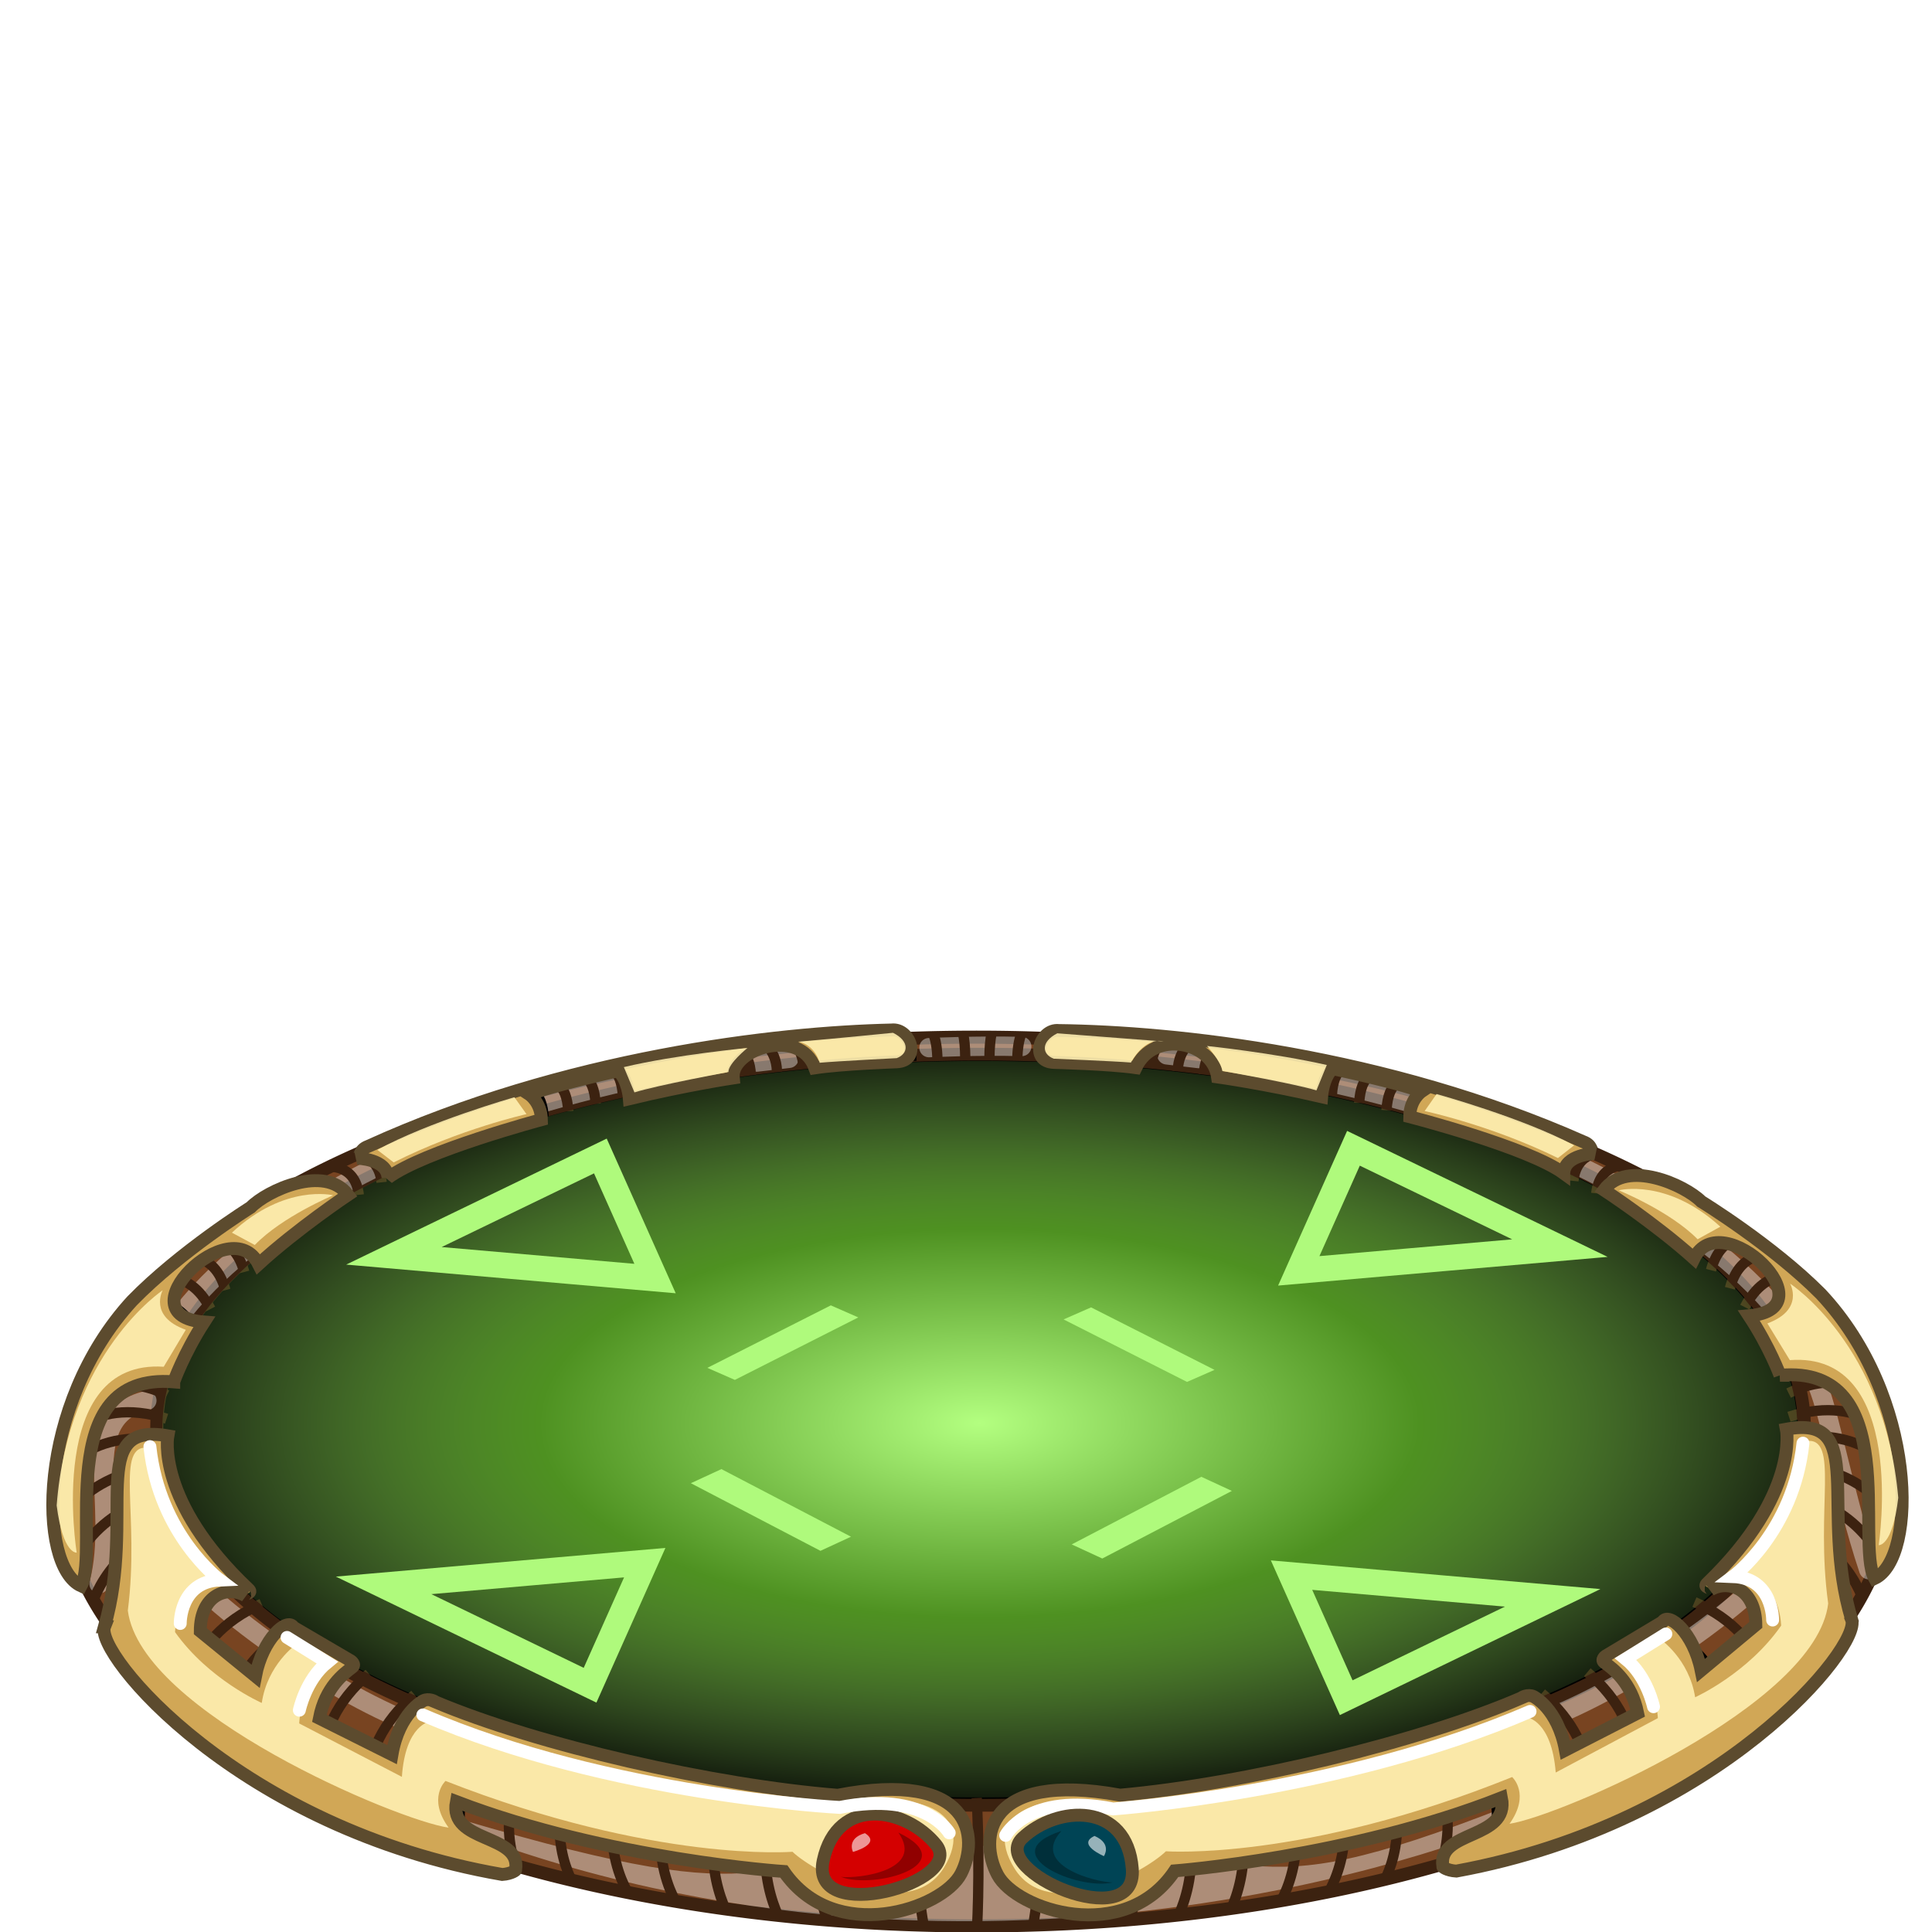 <?xml version="1.0" encoding="UTF-8" standalone="no"?>
<!-- Created with Inkscape (http://www.inkscape.org/) -->

<svg
   xmlns:dc="http://purl.org/dc/elements/1.1/"
   xmlns:cc="http://creativecommons.org/ns#"
   xmlns:rdf="http://www.w3.org/1999/02/22-rdf-syntax-ns#"
   xmlns:svg="http://www.w3.org/2000/svg"
   xmlns="http://www.w3.org/2000/svg"
   xmlns:xlink="http://www.w3.org/1999/xlink"
   xmlns:sodipodi="http://sodipodi.sourceforge.net/DTD/sodipodi-0.dtd"
   xmlns:inkscape="http://www.inkscape.org/namespaces/inkscape"
   width="75"
   height="75"
   id="svg3045"
   version="1.1"
   inkscape:version="0.48.1 "
   sodipodi:docname="cursor.svg"
   inkscape:export-filename="D:\Programmation\workspace\proto-game\materials\cursor.png"
   inkscape:export-xdpi="240"
   inkscape:export-ydpi="240"
   style="display:inline">
  <defs
     id="defs3047">
    <linearGradient
       id="linearGradient10895">
      <stop
         id="stop10897"
         offset="0"
         style="stop-color:#a2a58c;stop-opacity:1;" />
      <stop
         id="stop10899"
         offset="1"
         style="stop-color:#e2e3db;stop-opacity:0" />
    </linearGradient>
    <linearGradient
       id="linearGradient10559">
      <stop
         style="stop-color:#a2a58c;stop-opacity:1;"
         offset="0"
         id="stop10561" />
      <stop
         style="stop-color:#e2e3db;stop-opacity:0;"
         offset="1"
         id="stop10563" />
    </linearGradient>
    <linearGradient
       id="linearGradient10361">
      <stop
         id="stop10363"
         offset="0"
         style="stop-color:#b3ff80;stop-opacity:1;" />
      <stop
         style="stop-color:#4e9121;stop-opacity:1;"
         offset="0.484"
         id="stop10369" />
      <stop
         style="stop-color:#76bb48;stop-opacity:0.498;"
         offset="0.733"
         id="stop10365" />
      <stop
         id="stop10367"
         offset="1"
         style="stop-color:#9fe570;stop-opacity:0;" />
    </linearGradient>
    <radialGradient
       inkscape:collect="always"
       xlink:href="#linearGradient10361"
       id="radialGradient10257"
       cx="37.63"
       cy="59.836"
       fx="37.63"
       fy="59.836"
       r="33.025"
       gradientTransform="matrix(1.113,-0.002,9.3186717e-4,0.51,-4.308,29.654)"
       gradientUnits="userSpaceOnUse" />
    <filter
       inkscape:collect="always"
       id="filter10491"
       x="-0.079"
       width="1.159"
       y="-0.169"
       height="1.338"
       color-interpolation-filters="sRGB">
      <feGaussianBlur
         inkscape:collect="always"
         stdDeviation="0.335"
         id="feGaussianBlur10493" />
    </filter>
    <filter
       inkscape:collect="always"
       id="filter10495"
       x="-0.079"
       width="1.159"
       y="-0.169"
       height="1.338"
       color-interpolation-filters="sRGB">
      <feGaussianBlur
         inkscape:collect="always"
         stdDeviation="0.335"
         id="feGaussianBlur10497" />
    </filter>
    <filter
       inkscape:collect="always"
       id="filter10499"
       x="-0.079"
       width="1.159"
       y="-0.169"
       height="1.338"
       color-interpolation-filters="sRGB">
      <feGaussianBlur
         inkscape:collect="always"
         stdDeviation="0.335"
         id="feGaussianBlur10501" />
    </filter>
    <filter
       inkscape:collect="always"
       id="filter10503"
       x="-0.079"
       width="1.159"
       y="-0.169"
       height="1.338"
       color-interpolation-filters="sRGB">
      <feGaussianBlur
         inkscape:collect="always"
         stdDeviation="0.335"
         id="feGaussianBlur10505" />
    </filter>
    <filter
       inkscape:collect="always"
       id="filter10523"
       x="-0.126"
       width="1.253"
       y="-0.256"
       height="1.511"
       color-interpolation-filters="sRGB">
      <feGaussianBlur
         inkscape:collect="always"
         stdDeviation="0.308"
         id="feGaussianBlur10525" />
    </filter>
    <filter
       inkscape:collect="always"
       id="filter10527"
       x="-0.119"
       width="1.238"
       y="-0.233"
       height="1.466"
       color-interpolation-filters="sRGB">
      <feGaussianBlur
         inkscape:collect="always"
         stdDeviation="0.308"
         id="feGaussianBlur10529" />
    </filter>
    <filter
       inkscape:collect="always"
       id="filter10531"
       x="-0.119"
       width="1.238"
       y="-0.233"
       height="1.466"
       color-interpolation-filters="sRGB">
      <feGaussianBlur
         inkscape:collect="always"
         stdDeviation="0.308"
         id="feGaussianBlur10533" />
    </filter>
    <filter
       inkscape:collect="always"
       id="filter10535"
       x="-0.126"
       width="1.253"
       y="-0.256"
       height="1.511"
       color-interpolation-filters="sRGB">
      <feGaussianBlur
         inkscape:collect="always"
         stdDeviation="0.308"
         id="feGaussianBlur10537" />
    </filter>
    <linearGradient
       id="linearGradient10559-3">
      <stop
         style="stop-color:#a2a58c;stop-opacity:1;"
         offset="0"
         id="stop10561-6" />
      <stop
         style="stop-color:#e2e3db;stop-opacity:0;"
         offset="1"
         id="stop10563-6" />
    </linearGradient>
    <linearGradient
       id="linearGradient10559-3-4">
      <stop
         style="stop-color:#a2a58c;stop-opacity:1;"
         offset="0"
         id="stop10561-6-3" />
      <stop
         style="stop-color:#e2e3db;stop-opacity:0;"
         offset="1"
         id="stop10563-6-3" />
    </linearGradient>
    <linearGradient
       id="linearGradient10895-0">
      <stop
         id="stop10897-8"
         offset="0"
         style="stop-color:#a2a58c;stop-opacity:1;" />
      <stop
         id="stop10899-4"
         offset="1"
         style="stop-color:#e2e3db;stop-opacity:0" />
    </linearGradient>
    <linearGradient
       id="linearGradient10895-0-1">
      <stop
         id="stop10897-8-4"
         offset="0"
         style="stop-color:#a2a58c;stop-opacity:1;" />
      <stop
         id="stop10899-4-6"
         offset="1"
         style="stop-color:#e2e3db;stop-opacity:0" />
    </linearGradient>
    <linearGradient
       id="linearGradient10895-5">
      <stop
         id="stop10897-89"
         offset="0"
         style="stop-color:#a2a58c;stop-opacity:1;" />
      <stop
         id="stop10899-7"
         offset="1"
         style="stop-color:#e2e3db;stop-opacity:0" />
    </linearGradient>
    <clipPath
       clipPathUnits="userSpaceOnUse"
       id="clipPath17633">
      <path
         style="color:#000000;fill:#333333;fill-opacity:1;fill-rule:nonzero;stroke:none;stroke-width:1px;marker:none;visibility:visible;display:inline;overflow:visible;enable-background:accumulate"
         d="m 44.984,965.845 c -19.64,0 -35.607,8.064 -35.607,17.572 0,9.508 15.922,17.219 35.562,17.219 19.64,0 35.562,-7.711 35.562,-17.219 0,-9.508 -15.878,-17.572 -35.518,-17.572 z"
         id="path17635"
         inkscape:connector-curvature="0"
         sodipodi:nodetypes="sssss" />
    </clipPath>
    <filter
       color-interpolation-filters="sRGB"
       inkscape:collect="always"
       id="filter5626">
      <feGaussianBlur
         inkscape:collect="always"
         stdDeviation="0.156"
         id="feGaussianBlur5628" />
    </filter>
    <filter
       color-interpolation-filters="sRGB"
       inkscape:collect="always"
       id="filter5626-8">
      <feGaussianBlur
         inkscape:collect="always"
         stdDeviation="0.156"
         id="feGaussianBlur5628-9" />
    </filter>
    <filter
       color-interpolation-filters="sRGB"
       inkscape:collect="always"
       id="filter5626-4">
      <feGaussianBlur
         inkscape:collect="always"
         stdDeviation="0.156"
         id="feGaussianBlur5628-3" />
    </filter>
    <filter
       color-interpolation-filters="sRGB"
       inkscape:collect="always"
       id="filter5626-49">
      <feGaussianBlur
         inkscape:collect="always"
         stdDeviation="0.156"
         id="feGaussianBlur5628-8" />
    </filter>
    <filter
       color-interpolation-filters="sRGB"
       inkscape:collect="always"
       id="filter5626-0">
      <feGaussianBlur
         inkscape:collect="always"
         stdDeviation="0.156"
         id="feGaussianBlur5628-35" />
    </filter>
    <filter
       color-interpolation-filters="sRGB"
       inkscape:collect="always"
       id="filter5626-84">
      <feGaussianBlur
         inkscape:collect="always"
         stdDeviation="0.156"
         id="feGaussianBlur5628-4" />
    </filter>
    <filter
       color-interpolation-filters="sRGB"
       inkscape:collect="always"
       id="filter5626-7">
      <feGaussianBlur
         inkscape:collect="always"
         stdDeviation="0.156"
         id="feGaussianBlur5628-41" />
    </filter>
    <filter
       color-interpolation-filters="sRGB"
       inkscape:collect="always"
       id="filter5626-6">
      <feGaussianBlur
         inkscape:collect="always"
         stdDeviation="0.156"
         id="feGaussianBlur5628-2" />
    </filter>
    <filter
       color-interpolation-filters="sRGB"
       inkscape:collect="always"
       id="filter5626-9">
      <feGaussianBlur
         inkscape:collect="always"
         stdDeviation="0.156"
         id="feGaussianBlur5628-1" />
    </filter>
    <filter
       color-interpolation-filters="sRGB"
       inkscape:collect="always"
       id="filter5626-72">
      <feGaussianBlur
         inkscape:collect="always"
         stdDeviation="0.156"
         id="feGaussianBlur5628-80" />
    </filter>
    <filter
       color-interpolation-filters="sRGB"
       inkscape:collect="always"
       id="filter5626-5">
      <feGaussianBlur
         inkscape:collect="always"
         stdDeviation="0.156"
         id="feGaussianBlur5628-6" />
    </filter>
    <filter
       color-interpolation-filters="sRGB"
       inkscape:collect="always"
       id="filter5626-96">
      <feGaussianBlur
         inkscape:collect="always"
         stdDeviation="0.156"
         id="feGaussianBlur5628-7" />
    </filter>
    <filter
       inkscape:collect="always"
       id="filter8868"
       x="-0.013"
       width="1.027"
       y="-0.115"
       height="1.23">
      <feGaussianBlur
         inkscape:collect="always"
         stdDeviation="0.007"
         id="feGaussianBlur8870" />
    </filter>
  </defs>
  <sodipodi:namedview
     id="base"
     pagecolor="#8c8c8c"
     bordercolor="#666666"
     borderopacity="1.0"
     inkscape:pageopacity="0"
     inkscape:pageshadow="2"
     inkscape:zoom="16"
     inkscape:cx="34.187923"
     inkscape:cy="14.878071"
     inkscape:document-units="px"
     inkscape:current-layer="layer4"
     showgrid="false"
     inkscape:window-width="1280"
     inkscape:window-height="1002"
     inkscape:window-x="-8"
     inkscape:window-y="-8"
     inkscape:window-maximized="1"
     fit-margin-top="0"
     fit-margin-left="0"
     fit-margin-right="0"
     fit-margin-bottom="0" />
  <g
     inkscape:groupmode="layer"
     id="layer4"
     inkscape:label="marqueur-arrière"
     style="display:inline"
     transform="translate(-7.034,-963.605)">
    <path
       sodipodi:type="arc"
       style="color:#000000;fill:#784421;fill-opacity:1;fill-rule:nonzero;stroke:#3c2210;stroke-width:0.458;stroke-linecap:butt;stroke-linejoin:miter;stroke-miterlimit:4;stroke-opacity:1;stroke-dasharray:none;stroke-dashoffset:0;marker:none;visibility:visible;display:inline;overflow:visible;enable-background:accumulate"
       id="path9592"
       sodipodi:cx="37.646614"
       sodipodi:cy="60.347126"
       sodipodi:rx="33.025322"
       sodipodi:ry="15.583152"
       d="m 70.672,60.347 a 33.025,15.583 0 1 1 -66.051,0 33.025,15.583 0 1 1 66.051,0 z"
       transform="matrix(1.077,0,0,1.107,4.396,954.314)" />
    <path
       sodipodi:type="arc"
       style="color:#000000;fill:#000000;fill-opacity:1;fill-rule:nonzero;stroke:#3c2210;stroke-width:0.516;marker:none;visibility:visible;display:inline;overflow:visible;enable-background:accumulate;stroke-opacity:1;stroke-miterlimit:4;stroke-dasharray:none"
       id="path9592-0"
       sodipodi:cx="37.646614"
       sodipodi:cy="60.347126"
       sodipodi:rx="32.697655"
       sodipodi:ry="15.118655"
       d="m 70.344,60.347 a 32.698,15.119 0 1 1 -65.395,0 32.698,15.119 0 1 1 65.395,0 z"
       transform="matrix(0.978,0,0,0.959,8.281,961.234)" />
    <path
       style="fill:#ffffff;fill-opacity:0.392;stroke:none;color:#000000;stroke-width:0.75;stroke-linecap:round;stroke-linejoin:miter;stroke-miterlimit:4;stroke-opacity:0.392;stroke-dasharray:none;stroke-dashoffset:0;marker:none;visibility:visible;display:inline;overflow:visible;enable-background:accumulate"
       d="m 24.409,1034.48 c 21.375,8.375 41.188,-0.062 41.188,-0.062 l -0.003,-0.708 c -11.125,4.375 -8.637,1.285 -20.623,1.553 -9.685,0.216 -6.866,2.865 -20.062,-1.029 z"
       id="path17637"
       inkscape:connector-curvature="0"
       sodipodi:nodetypes="cccscc" />
    <path
       style="color:#000000;fill:none;stroke:#ffffff;stroke-width:0.75;stroke-linecap:round;stroke-linejoin:miter;stroke-miterlimit:4;stroke-opacity:0.392;stroke-dasharray:none;stroke-dashoffset:0;marker:none;visibility:visible;display:inline;overflow:visible;enable-background:accumulate"
       d="m 24.667,1030.967 c -1.812,-0.133 -7.204,-3.049 -10.341,-6.231"
       id="path17666"
       inkscape:connector-curvature="0"
       sodipodi:nodetypes="cc" />
    <path
       style="color:#000000;fill:none;stroke:#ffffff;stroke-width:0.75;stroke-linecap:round;stroke-linejoin:miter;stroke-miterlimit:4;stroke-opacity:0.392;stroke-dasharray:none;stroke-dashoffset:0;marker:none;visibility:visible;display:inline;overflow:visible;enable-background:accumulate"
       d="m 69.392,1016.707 c -1.812,-0.133 -7.204,-3.049 -10.341,-6.231"
       id="path17666-0"
       inkscape:connector-curvature="0"
       sodipodi:nodetypes="cc"
       transform="matrix(-1,0,0,1,134.983,14.017)" />
    <path
       style="color:#000000;fill:none;stroke:#ffffff;stroke-width:0.75;stroke-linecap:round;stroke-linejoin:miter;stroke-miterlimit:4;stroke-opacity:0.392;stroke-dasharray:none;stroke-dashoffset:0;marker:none;visibility:visible;display:inline;overflow:visible;enable-background:accumulate"
       d="m 10.879,1025.089 c 0.795,-3.049 -0.928,-6.452 1.856,-7.115"
       id="path17713"
       inkscape:connector-curvature="0"
       sodipodi:nodetypes="cc" />
    <path
       style="color:#000000;fill:none;stroke:#ffffff;stroke-width:0.75;stroke-linecap:round;stroke-linejoin:miter;stroke-miterlimit:4;stroke-opacity:0.392;stroke-dasharray:none;stroke-dashoffset:0;marker:none;visibility:visible;display:inline;overflow:visible;enable-background:accumulate"
       d="m 25.575,1019.542 c 0.795,-3.049 1.237,-7.47 1.63,-7.498"
       id="path17713-2"
       inkscape:connector-curvature="0"
       sodipodi:nodetypes="cc"
       transform="matrix(-0.997,0.071,0.071,0.997,32.689,6.241)" />
    <path
       style="color:#000000;fill:none;stroke:#ffffff;stroke-width:0.75;stroke-linecap:round;stroke-linejoin:miter;stroke-miterlimit:4;stroke-opacity:0.392;stroke-dasharray:none;stroke-dashoffset:0;marker:none;visibility:visible;display:inline;overflow:visible;enable-background:accumulate"
       d="m 13.796,1015.013 c 0,0 3.933,-6.541 18.252,-9.59"
       id="path17749"
       inkscape:connector-curvature="0"
       sodipodi:nodetypes="cc" />
    <path
       style="color:#000000;fill:none;stroke:#ffffff;stroke-width:0.75;stroke-linecap:round;stroke-linejoin:miter;stroke-miterlimit:4;stroke-opacity:0.392;stroke-dasharray:none;stroke-dashoffset:0;marker:none;visibility:visible;display:inline;overflow:visible;enable-background:accumulate"
       d="m 57.128,1010.564 c 0,0 3.933,-6.541 18.252,-9.59"
       id="path17749-4"
       inkscape:connector-curvature="0"
       sodipodi:nodetypes="cc"
       transform="matrix(-1,0,0,1,133.613,4.56)" />
    <path
       style="color:#000000;fill:none;stroke:#ffffff;stroke-width:0.75;stroke-linecap:round;stroke-linejoin:miter;stroke-miterlimit:4;stroke-opacity:0.392;stroke-dasharray:none;stroke-dashoffset:0;marker:none;visibility:visible;display:inline;overflow:visible;enable-background:accumulate;filter:url(#filter8868)"
       d="m 36.417,1004.835 1.246,-0.145"
       id="path17785"
       inkscape:connector-curvature="0"
       sodipodi:nodetypes="cc" />
    <path
       style="color:#000000;fill:none;stroke:#ffffff;stroke-width:0.75;stroke-linecap:round;stroke-linejoin:miter;stroke-miterlimit:4;stroke-opacity:0.392;stroke-dasharray:none;stroke-dashoffset:0;marker:none;visibility:visible;display:inline;overflow:visible;enable-background:accumulate"
       d="m 48.484,1004.67 1.246,-0.145"
       id="path17785-9"
       inkscape:connector-curvature="0"
       sodipodi:nodetypes="cc"
       transform="matrix(-1,0,0,1,102.059,0.03)" />
    <path
       style="color:#000000;fill:none;stroke:#ffffff;stroke-width:0.75;stroke-linecap:round;stroke-linejoin:miter;stroke-miterlimit:4;stroke-opacity:0.392;stroke-dasharray:none;stroke-dashoffset:0;marker:none;visibility:visible;display:inline;overflow:visible;enable-background:accumulate"
       d="m 43.096,1004.274 c 0,0 1.918,-0.089 3.602,-0.044"
       id="path17821"
       inkscape:connector-curvature="0"
       sodipodi:nodetypes="cc" />
    <g
       id="g17251"
       transform="translate(0,37.875)"
       clip-path="url(#clipPath17633)">
      <path
         sodipodi:nodetypes="cc"
         inkscape:connector-curvature="0"
         id="path15621"
         d="m 12.58,990.794 c 0,0 0.36,-2.859 3.624,-3.756"
         style="fill:none;stroke:#000000;stroke-width:0.4;stroke-linecap:butt;stroke-linejoin:miter;stroke-miterlimit:4;stroke-opacity:1;stroke-dasharray:none" />
      <path
         sodipodi:nodetypes="cc"
         inkscape:connector-curvature="0"
         id="path15621-4"
         d="m 11.541,989.571 c 0,0 0.403,-2.853 3.681,-3.701"
         style="fill:none;stroke:#000000;stroke-width:0.4;stroke-linecap:butt;stroke-linejoin:miter;stroke-miterlimit:4;stroke-opacity:1;stroke-dasharray:none;display:inline" />
      <path
         sodipodi:nodetypes="cc"
         inkscape:connector-curvature="0"
         id="path15621-4-1-8-1-5-9-2-9"
         d="m 10.516,978.618 c 0,0 1.37,-0.94 3.268,0.553"
         style="fill:none;stroke:#000000;stroke-width:0.4;stroke-linecap:butt;stroke-linejoin:miter;stroke-miterlimit:4;stroke-opacity:1;stroke-dasharray:none;display:inline" />
      <path
         sodipodi:nodetypes="cc"
         inkscape:connector-curvature="0"
         id="path15621-4-1-8-1-5-9-2-9-1"
         d="m 11.341,977.389 c 0,0 1.116,-0.919 2.779,0.833"
         style="fill:none;stroke:#000000;stroke-width:0.4;stroke-linecap:butt;stroke-linejoin:miter;stroke-miterlimit:4;stroke-opacity:1;stroke-dasharray:none;display:inline" />
      <path
         sodipodi:nodetypes="cc"
         inkscape:connector-curvature="0"
         id="path15621-4-1-8-1-5-9-2-9-1-5"
         d="m 12.364,976.42 c 0,0 1.225,-0.72 2.255,0.912"
         style="fill:none;stroke:#000000;stroke-width:0.4;stroke-linecap:butt;stroke-linejoin:miter;stroke-miterlimit:4;stroke-opacity:1;stroke-dasharray:none;display:inline" />
      <path
         sodipodi:nodetypes="cc"
         inkscape:connector-curvature="0"
         id="path15621-49-8-2"
         d="m 17.592,994.535 c 0,0 -0.59,-2.82 2.204,-4.731"
         style="fill:none;stroke:#000000;stroke-width:0.4;stroke-linecap:butt;stroke-linejoin:miter;stroke-miterlimit:4;stroke-opacity:1;stroke-dasharray:none;display:inline" />
      <path
         sodipodi:nodetypes="cc"
         inkscape:connector-curvature="0"
         id="path15621-49-8-2-5-3-9"
         d="m 23.314,997.217 c 0,0 -1.083,-2.67 1.327,-5.048"
         style="fill:none;stroke:#000000;stroke-width:0.4;stroke-linecap:butt;stroke-linejoin:miter;stroke-miterlimit:4;stroke-opacity:1;stroke-dasharray:none;display:inline" />
      <path
         sodipodi:nodetypes="cc"
         inkscape:connector-curvature="0"
         id="path15621-49-8-2-5-3-9-5"
         d="m 25.117,997.785 c 0,0 -1.083,-2.67 1.327,-5.048"
         style="fill:none;stroke:#000000;stroke-width:0.4;stroke-linecap:butt;stroke-linejoin:miter;stroke-miterlimit:4;stroke-opacity:1;stroke-dasharray:none;display:inline" />
      <path
         sodipodi:nodetypes="cc"
         inkscape:connector-curvature="0"
         id="path15621-4-1-8-1-5-9-2-9-1-5-1-0-1-0"
         d="m 15.646,973.24 c 0,0 1.287,-0.334 1.714,1.26"
         style="fill:none;stroke:#000000;stroke-width:0.4;stroke-linecap:butt;stroke-linejoin:miter;stroke-miterlimit:4;stroke-opacity:1;stroke-dasharray:none;display:inline" />
      <path
         sodipodi:nodetypes="cc"
         inkscape:connector-curvature="0"
         id="path15621-4-1-8-1-5-9-2-9-1-5-1-0-1-0-1"
         d="m 16.724,972.599 c 0,0 1.162,-0.162 1.385,1.198"
         style="fill:none;stroke:#000000;stroke-width:0.4;stroke-linecap:butt;stroke-linejoin:miter;stroke-miterlimit:4;stroke-opacity:1;stroke-dasharray:none;display:inline" />
      <path
         sodipodi:nodetypes="cc"
         inkscape:connector-curvature="0"
         id="path15621-4-1-8-1-5-9-2-9-1-5-1-0-1-0-1-9"
         d="m 17.607,971.931 c 0,0 1.162,-0.162 1.385,1.198"
         style="fill:none;stroke:#000000;stroke-width:0.4;stroke-linecap:butt;stroke-linejoin:miter;stroke-miterlimit:4;stroke-opacity:1;stroke-dasharray:none;display:inline" />
      <path
         sodipodi:nodetypes="cc"
         inkscape:connector-curvature="0"
         id="path15621-4-1-8-1-5-9-2-9-1-5-1-0-1-0-1-9-6"
         d="m 18.56,971.4 c 0,0 1.162,-0.162 1.385,1.198"
         style="fill:none;stroke:#000000;stroke-width:0.4;stroke-linecap:butt;stroke-linejoin:miter;stroke-miterlimit:4;stroke-opacity:1;stroke-dasharray:none;display:inline" />
      <path
         sodipodi:nodetypes="cc"
         inkscape:connector-curvature="0"
         id="path15621-4-1-8-1-5-9-2-9-1-5-1-0-1-0-1-9-6-3-8-1"
         d="m 21.72,970.032 c 0,0 0.841,-0.1 0.946,1.088"
         style="fill:none;stroke:#000000;stroke-width:0.4;stroke-linecap:butt;stroke-linejoin:miter;stroke-miterlimit:4;stroke-opacity:1;stroke-dasharray:none;display:inline" />
      <path
         sodipodi:nodetypes="cc"
         inkscape:connector-curvature="0"
         id="path15621-4-1-8-1-5-9-2-9-1-5-1-0-1-0-1-9-6-3-8-1-3"
         d="m 22.692,969.546 c 0,0 0.841,-0.1 0.946,1.088"
         style="fill:none;stroke:#000000;stroke-width:0.4;stroke-linecap:butt;stroke-linejoin:miter;stroke-miterlimit:4;stroke-opacity:1;stroke-dasharray:none;display:inline" />
      <path
         sodipodi:nodetypes="cc"
         inkscape:connector-curvature="0"
         id="path15621-4-1-8-1-5-9-2-9-1-5-1-0-1-0-1-9-6-3-8-1-3-5"
         d="m 23.664,969.281 c 0,0 0.841,-0.1 0.946,1.088"
         style="fill:none;stroke:#000000;stroke-width:0.4;stroke-linecap:butt;stroke-linejoin:miter;stroke-miterlimit:4;stroke-opacity:1;stroke-dasharray:none;display:inline" />
      <path
         sodipodi:nodetypes="cc"
         inkscape:connector-curvature="0"
         id="path15621-4-1-8-1-5-9-2-9-1-5-1-0-1-0-1-9-6-3-8-1-3-5-3"
         d="m 24.46,968.927 c 0,0 0.841,-0.1 0.946,1.088"
         style="fill:none;stroke:#000000;stroke-width:0.4;stroke-linecap:butt;stroke-linejoin:miter;stroke-miterlimit:4;stroke-opacity:1;stroke-dasharray:none;display:inline" />
      <path
         sodipodi:nodetypes="cc"
         inkscape:connector-curvature="0"
         id="path15621-4-1-8-1-5-9-2-9-1-5-1-0-1-0-1-9-6-3-8-1-3-5-3-0"
         d="m 25.609,968.596 c 0,0 0.566,-0.1 0.636,1.088"
         style="fill:none;stroke:#000000;stroke-width:0.4;stroke-linecap:butt;stroke-linejoin:miter;stroke-miterlimit:4;stroke-opacity:1;stroke-dasharray:none;display:inline" />
      <path
         sodipodi:nodetypes="cc"
         inkscape:connector-curvature="0"
         id="path15621-4-1-8-1-5-9-2-9-1-5-1-0-1-0-1-9-6-3-8-1-3-5-3-0-6"
         d="m 26.559,968.286 c 0,0 0.566,-0.1 0.636,1.088"
         style="fill:none;stroke:#000000;stroke-width:0.4;stroke-linecap:butt;stroke-linejoin:miter;stroke-miterlimit:4;stroke-opacity:1;stroke-dasharray:none;display:inline" />
      <path
         sodipodi:nodetypes="cc"
         inkscape:connector-curvature="0"
         id="path15621-4-1-8-1-5-9-2-9-1-5-1-0-1-0-1-9-6-3-8-1-3-5-3-0-6-4"
         d="m 27.509,968.065 c 0,0 0.566,-0.1 0.636,1.088"
         style="fill:none;stroke:#000000;stroke-width:0.4;stroke-linecap:butt;stroke-linejoin:miter;stroke-miterlimit:4;stroke-opacity:1;stroke-dasharray:none;display:inline" />
      <path
         sodipodi:nodetypes="cc"
         inkscape:connector-curvature="0"
         id="path15621-4-1-8-1-5-9-2-9-1-5-1-0-1-0-1-9-6-3-8-1-3-5-3-0-6-4-1-1-5-5"
         d="m 31.641,967.027 c 0,0 0.566,-0.1 0.636,1.088"
         style="fill:none;stroke:#000000;stroke-width:0.4;stroke-linecap:butt;stroke-linejoin:miter;stroke-miterlimit:4;stroke-opacity:1;stroke-dasharray:none;display:inline" />
      <path
         sodipodi:nodetypes="cc"
         inkscape:connector-curvature="0"
         id="path15621-4-1-8-1-5-9-2-9-1-5-1-0-1-0-1-9-6-3-8-1-3-5-3-0-6-4-1-1-5-5-5"
         d="m 32.569,966.828 c 0,0 0.566,-0.1 0.636,1.088"
         style="fill:none;stroke:#000000;stroke-width:0.4;stroke-linecap:butt;stroke-linejoin:miter;stroke-miterlimit:4;stroke-opacity:1;stroke-dasharray:none;display:inline" />
      <path
         sodipodi:nodetypes="cc"
         inkscape:connector-curvature="0"
         id="path15621-4-1-8-1-5-9-2-9-1-5-1-0-1-0-1-9-6-3-8-1-3-5-3-0-6-4-1-1-5-5-5-8"
         d="m 33.542,966.629 c 0,0 0.566,-0.1 0.636,1.088"
         style="fill:none;stroke:#000000;stroke-width:0.4;stroke-linecap:butt;stroke-linejoin:miter;stroke-miterlimit:4;stroke-opacity:1;stroke-dasharray:none;display:inline" />
      <path
         sodipodi:nodetypes="cc"
         inkscape:connector-curvature="0"
         id="path15621-4-1-8-1-5-9-2-9-1-5-1-0-1-0-1-9-6-3-8-1-3-5-3-0-6-4-1-1-5-5-5-8-3"
         d="m 34.518,966.378 c 0,0 0.675,0.275 0.699,1.229"
         style="fill:none;stroke:#000000;stroke-width:0.4;stroke-linecap:butt;stroke-linejoin:miter;stroke-miterlimit:4;stroke-opacity:1;stroke-dasharray:none;display:inline" />
      <path
         sodipodi:nodetypes="cc"
         inkscape:connector-curvature="0"
         id="path15621-4-1-8-1-5-9-2-9-1-5-1-0-1-0-1-9-6-3-8-1-3-5-3-0-6-4-1-1-5-5-5-8-3-4-4-8-3"
         d="m 38.575,965.897 c 0,0 0.675,0.275 0.699,1.229"
         style="fill:none;stroke:#000000;stroke-width:0.4;stroke-linecap:butt;stroke-linejoin:miter;stroke-miterlimit:4;stroke-opacity:1;stroke-dasharray:none;display:inline" />
      <path
         sodipodi:nodetypes="cc"
         inkscape:connector-curvature="0"
         id="path15621-4-1-8-1-5-9-2-9-1-5-1-0-1-0-1-9-6-3-8-1-3-5-3-0-6-4-1-1-5-5-5-8-3-4-4-8-3-8"
         d="m 39.852,965.795 c 0,0 0.451,0.275 0.467,1.229"
         style="fill:none;stroke:#000000;stroke-width:0.4;stroke-linecap:butt;stroke-linejoin:miter;stroke-miterlimit:4;stroke-opacity:1;stroke-dasharray:none;display:inline" />
      <path
         sodipodi:nodetypes="cc"
         inkscape:connector-curvature="0"
         id="path15621-4-1-8-1-5-9-2-9-1-5-1-0-1-0-1-9-6-3-8-1-3-5-3-0-6-4-1-1-5-5-5-8-3-4-4-8-3-8-6"
         d="m 40.93,965.718 c 0,0 0.451,0.275 0.467,1.229"
         style="fill:none;stroke:#000000;stroke-width:0.4;stroke-linecap:butt;stroke-linejoin:miter;stroke-miterlimit:4;stroke-opacity:1;stroke-dasharray:none;display:inline" />
      <path
         sodipodi:nodetypes="cc"
         inkscape:connector-curvature="0"
         id="path15621-4-1-8-1-5-9-2-9-1-5-1-0-1-0-1-9-6-3-8-1-3-5-3-0-6-4-1-1-5-5-5-8-3-4-4-8-3-8-6-7"
         d="m 42.134,965.685 c 0,0 0.27,0.275 0.279,1.229"
         style="fill:none;stroke:#000000;stroke-width:0.4;stroke-linecap:butt;stroke-linejoin:miter;stroke-miterlimit:4;stroke-opacity:1;stroke-dasharray:none;display:inline" />
      <path
         sodipodi:nodetypes="cc"
         inkscape:connector-curvature="0"
         id="path15621-2"
         d="m 77.427,990.715 c 0,0 -0.367,-2.858 -3.633,-3.748"
         style="fill:none;stroke:#000000;stroke-width:0.4;stroke-linecap:butt;stroke-linejoin:miter;stroke-miterlimit:4;stroke-opacity:1;stroke-dasharray:none;display:inline" />
      <path
         sodipodi:nodetypes="cc"
         inkscape:connector-curvature="0"
         id="path15621-4-4"
         d="m 78.464,989.49 c 0,0 -0.41,-2.852 -3.69,-3.692"
         style="fill:none;stroke:#000000;stroke-width:0.4;stroke-linecap:butt;stroke-linejoin:miter;stroke-miterlimit:4;stroke-opacity:1;stroke-dasharray:none;display:inline" />
      <path
         sodipodi:nodetypes="cc"
         inkscape:connector-curvature="0"
         id="path15621-4-1-8-1-5-9-2-9-5"
         d="m 79.462,978.534 c 0,0 -1.372,-0.936 -3.267,0.561"
         style="fill:none;stroke:#000000;stroke-width:0.4;stroke-linecap:butt;stroke-linejoin:miter;stroke-miterlimit:4;stroke-opacity:1;stroke-dasharray:none;display:inline" />
      <path
         sodipodi:nodetypes="cc"
         inkscape:connector-curvature="0"
         id="path15621-4-1-8-1-5-9-2-9-1-9"
         d="m 78.634,977.307 c 0,0 -1.119,-0.916 -2.777,0.839"
         style="fill:none;stroke:#000000;stroke-width:0.4;stroke-linecap:butt;stroke-linejoin:miter;stroke-miterlimit:4;stroke-opacity:1;stroke-dasharray:none;display:inline" />
      <path
         sodipodi:nodetypes="cc"
         inkscape:connector-curvature="0"
         id="path15621-4-1-8-1-5-9-2-9-1-5-5"
         d="m 77.609,976.341 c 0,0 -1.227,-0.717 -2.253,0.917"
         style="fill:none;stroke:#000000;stroke-width:0.4;stroke-linecap:butt;stroke-linejoin:miter;stroke-miterlimit:4;stroke-opacity:1;stroke-dasharray:none;display:inline" />
      <path
         sodipodi:nodetypes="cc"
         inkscape:connector-curvature="0"
         id="path15621-49-8-9"
         d="m 74.26,993.366 c 0,0 0.287,-2.867 -2.695,-4.47"
         style="fill:none;stroke:#000000;stroke-width:0.4;stroke-linecap:butt;stroke-linejoin:miter;stroke-miterlimit:4;stroke-opacity:1;stroke-dasharray:none;display:inline" />
      <path
         sodipodi:nodetypes="cc"
         inkscape:connector-curvature="0"
         id="path15621-49-8-2-6"
         d="m 72.425,994.469 c 0,0 0.583,-2.822 -2.216,-4.726"
         style="fill:none;stroke:#000000;stroke-width:0.4;stroke-linecap:butt;stroke-linejoin:miter;stroke-miterlimit:4;stroke-opacity:1;stroke-dasharray:none;display:inline" />
      <path
         sodipodi:nodetypes="cc"
         inkscape:connector-curvature="0"
         id="path15621-49-8-2-5-3-9-7"
         d="m 66.71,997.165 c 0,0 1.076,-2.673 -1.339,-5.045"
         style="fill:none;stroke:#000000;stroke-width:0.4;stroke-linecap:butt;stroke-linejoin:miter;stroke-miterlimit:4;stroke-opacity:1;stroke-dasharray:none;display:inline" />
      <path
         sodipodi:nodetypes="cc"
         inkscape:connector-curvature="0"
         id="path15621-49-8-2-5-3-9-5-3"
         d="m 64.908,997.737 c 0,0 1.076,-2.673 -1.339,-5.045"
         style="fill:none;stroke:#000000;stroke-width:0.4;stroke-linecap:butt;stroke-linejoin:miter;stroke-miterlimit:4;stroke-opacity:1;stroke-dasharray:none;display:inline" />
      <path
         sodipodi:nodetypes="cc"
         inkscape:connector-curvature="0"
         id="path15621-4-1-8-1-5-9-2-9-1-5-1-0-1-0-4"
         d="m 74.319,973.168 c 0,0 -1.288,-0.331 -1.71,1.264"
         style="fill:none;stroke:#000000;stroke-width:0.4;stroke-linecap:butt;stroke-linejoin:miter;stroke-miterlimit:4;stroke-opacity:1;stroke-dasharray:none;display:inline" />
      <path
         sodipodi:nodetypes="cc"
         inkscape:connector-curvature="0"
         id="path15621-4-1-8-1-5-9-2-9-1-5-1-0-1-0-1-1"
         d="m 73.239,972.53 c 0,0 -1.163,-0.159 -1.382,1.201"
         style="fill:none;stroke:#000000;stroke-width:0.4;stroke-linecap:butt;stroke-linejoin:miter;stroke-miterlimit:4;stroke-opacity:1;stroke-dasharray:none;display:inline" />
      <path
         sodipodi:nodetypes="cc"
         inkscape:connector-curvature="0"
         id="path15621-4-1-8-1-5-9-2-9-1-5-1-0-1-0-1-9-3"
         d="m 72.355,971.865 c 0,0 -1.163,-0.159 -1.382,1.201"
         style="fill:none;stroke:#000000;stroke-width:0.4;stroke-linecap:butt;stroke-linejoin:miter;stroke-miterlimit:4;stroke-opacity:1;stroke-dasharray:none;display:inline" />
      <path
         sodipodi:nodetypes="cc"
         inkscape:connector-curvature="0"
         id="path15621-4-1-8-1-5-9-2-9-1-5-1-0-1-0-1-9-6-4"
         d="m 71.4,971.336 c 0,0 -1.163,-0.159 -1.382,1.201"
         style="fill:none;stroke:#000000;stroke-width:0.4;stroke-linecap:butt;stroke-linejoin:miter;stroke-miterlimit:4;stroke-opacity:1;stroke-dasharray:none;display:inline" />
      <path
         sodipodi:nodetypes="cc"
         inkscape:connector-curvature="0"
         id="path15621-4-1-8-1-5-9-2-9-1-5-1-0-1-0-1-9-6-3-8-1-39"
         d="m 68.237,969.976 c 0,0 -0.841,-0.098 -0.943,1.091"
         style="fill:none;stroke:#000000;stroke-width:0.4;stroke-linecap:butt;stroke-linejoin:miter;stroke-miterlimit:4;stroke-opacity:1;stroke-dasharray:none;display:inline" />
      <path
         sodipodi:nodetypes="cc"
         inkscape:connector-curvature="0"
         id="path15621-4-1-8-1-5-9-2-9-1-5-1-0-1-0-1-9-6-3-8-1-3-8"
         d="m 67.264,969.492 c 0,0 -0.841,-0.098 -0.943,1.091"
         style="fill:none;stroke:#000000;stroke-width:0.4;stroke-linecap:butt;stroke-linejoin:miter;stroke-miterlimit:4;stroke-opacity:1;stroke-dasharray:none;display:inline" />
      <path
         sodipodi:nodetypes="cc"
         inkscape:connector-curvature="0"
         id="path15621-4-1-8-1-5-9-2-9-1-5-1-0-1-0-1-9-6-3-8-1-3-5-2"
         d="m 66.291,969.229 c 0,0 -0.841,-0.098 -0.943,1.091"
         style="fill:none;stroke:#000000;stroke-width:0.4;stroke-linecap:butt;stroke-linejoin:miter;stroke-miterlimit:4;stroke-opacity:1;stroke-dasharray:none;display:inline" />
      <path
         sodipodi:nodetypes="cc"
         inkscape:connector-curvature="0"
         id="path15621-4-1-8-1-5-9-2-9-1-5-1-0-1-0-1-9-6-3-8-1-3-5-3-06"
         d="m 65.495,968.878 c 0,0 -0.841,-0.098 -0.943,1.091"
         style="fill:none;stroke:#000000;stroke-width:0.4;stroke-linecap:butt;stroke-linejoin:miter;stroke-miterlimit:4;stroke-opacity:1;stroke-dasharray:none;display:inline" />
      <path
         sodipodi:nodetypes="cc"
         inkscape:connector-curvature="0"
         id="path15621-4-1-8-1-5-9-2-9-1-5-1-0-1-0-1-9-6-3-8-1-3-5-3-0-3"
         d="m 64.345,968.549 c 0,0 -0.566,-0.099 -0.634,1.09"
         style="fill:none;stroke:#000000;stroke-width:0.4;stroke-linecap:butt;stroke-linejoin:miter;stroke-miterlimit:4;stroke-opacity:1;stroke-dasharray:none;display:inline" />
      <path
         sodipodi:nodetypes="cc"
         inkscape:connector-curvature="0"
         id="path15621-4-1-8-1-5-9-2-9-1-5-1-0-1-0-1-9-6-3-8-1-3-5-3-0-6-0"
         d="m 63.394,968.242 c 0,0 -0.566,-0.099 -0.634,1.09"
         style="fill:none;stroke:#000000;stroke-width:0.4;stroke-linecap:butt;stroke-linejoin:miter;stroke-miterlimit:4;stroke-opacity:1;stroke-dasharray:none;display:inline" />
      <path
         sodipodi:nodetypes="cc"
         inkscape:connector-curvature="0"
         id="path15621-4-1-8-1-5-9-2-9-1-5-1-0-1-0-1-9-6-3-8-1-3-5-3-0-6-4-2"
         d="m 62.443,968.023 c 0,0 -0.566,-0.099 -0.634,1.09"
         style="fill:none;stroke:#000000;stroke-width:0.4;stroke-linecap:butt;stroke-linejoin:miter;stroke-miterlimit:4;stroke-opacity:1;stroke-dasharray:none;display:inline" />
      <path
         sodipodi:nodetypes="cc"
         inkscape:connector-curvature="0"
         id="path15621-4-1-8-1-5-9-2-9-1-5-1-0-1-0-1-9-6-3-8-1-3-5-3-0-6-4-1-1-5-5-9"
         d="m 58.308,966.995 c 0,0 -0.566,-0.099 -0.634,1.09"
         style="fill:none;stroke:#000000;stroke-width:0.4;stroke-linecap:butt;stroke-linejoin:miter;stroke-miterlimit:4;stroke-opacity:1;stroke-dasharray:none;display:inline" />
      <path
         sodipodi:nodetypes="cc"
         inkscape:connector-curvature="0"
         id="path15621-4-1-8-1-5-9-2-9-1-5-1-0-1-0-1-9-6-3-8-1-3-5-3-0-6-4-1-1-5-5-5-0"
         d="m 57.38,966.798 c 0,0 -0.566,-0.099 -0.634,1.09"
         style="fill:none;stroke:#000000;stroke-width:0.4;stroke-linecap:butt;stroke-linejoin:miter;stroke-miterlimit:4;stroke-opacity:1;stroke-dasharray:none;display:inline" />
      <path
         sodipodi:nodetypes="cc"
         inkscape:connector-curvature="0"
         id="path15621-4-1-8-1-5-9-2-9-1-5-1-0-1-0-1-9-6-3-8-1-3-5-3-0-6-4-1-1-5-5-5-8-0"
         d="m 56.407,966.602 c 0,0 -0.566,-0.099 -0.634,1.09"
         style="fill:none;stroke:#000000;stroke-width:0.4;stroke-linecap:butt;stroke-linejoin:miter;stroke-miterlimit:4;stroke-opacity:1;stroke-dasharray:none;display:inline" />
      <path
         sodipodi:nodetypes="cc"
         inkscape:connector-curvature="0"
         id="path15621-4-1-8-1-5-9-2-9-1-5-1-0-1-0-1-9-6-3-8-1-3-5-3-0-6-4-1-1-5-5-5-8-3-48"
         d="m 55.43,966.353 c 0,0 -0.675,0.277 -0.696,1.231"
         style="fill:none;stroke:#000000;stroke-width:0.4;stroke-linecap:butt;stroke-linejoin:miter;stroke-miterlimit:4;stroke-opacity:1;stroke-dasharray:none;display:inline" />
      <path
         sodipodi:nodetypes="cc"
         inkscape:connector-curvature="0"
         id="path15621-4-1-8-1-5-9-2-9-1-5-1-0-1-0-1-9-6-3-8-1-3-5-3-0-6-4-1-1-5-5-5-8-3-4-4-8-3-6"
         d="m 51.372,965.882 c 0,0 -0.675,0.277 -0.696,1.231"
         style="fill:none;stroke:#000000;stroke-width:0.4;stroke-linecap:butt;stroke-linejoin:miter;stroke-miterlimit:4;stroke-opacity:1;stroke-dasharray:none;display:inline" />
      <path
         sodipodi:nodetypes="cc"
         inkscape:connector-curvature="0"
         id="path15621-4-1-8-1-5-9-2-9-1-5-1-0-1-0-1-9-6-3-8-1-3-5-3-0-6-4-1-1-5-5-5-8-3-4-4-8-3-8-5"
         d="m 50.094,965.783 c 0,0 -0.45,0.276 -0.464,1.23"
         style="fill:none;stroke:#000000;stroke-width:0.4;stroke-linecap:butt;stroke-linejoin:miter;stroke-miterlimit:4;stroke-opacity:1;stroke-dasharray:none;display:inline" />
      <path
         sodipodi:nodetypes="cc"
         inkscape:connector-curvature="0"
         id="path15621-4-1-8-1-5-9-2-9-1-5-1-0-1-0-1-9-6-3-8-1-3-5-3-0-6-4-1-1-5-5-5-8-3-4-4-8-3-8-6-75"
         d="m 49.017,965.709 c 0,0 -0.45,0.276 -0.464,1.23"
         style="fill:none;stroke:#000000;stroke-width:0.4;stroke-linecap:butt;stroke-linejoin:miter;stroke-miterlimit:4;stroke-opacity:1;stroke-dasharray:none;display:inline" />
      <path
         sodipodi:nodetypes="cc"
         inkscape:connector-curvature="0"
         id="path15621-4-1-8-1-5-9-2-9-1-5-1-0-1-0-1-9-6-3-8-1-3-5-3-0-6-4-1-1-5-5-5-8-3-4-4-8-3-8-6-7-0"
         d="m 47.813,965.678 c 0,0 -0.269,0.276 -0.276,1.23"
         style="fill:none;stroke:#000000;stroke-width:0.4;stroke-linecap:butt;stroke-linejoin:miter;stroke-miterlimit:4;stroke-opacity:1;stroke-dasharray:none;display:inline" />
      <g
         id="g8959"
         style="stroke:#3c2210;stroke-opacity:1">
        <path
           style="fill:none;stroke:#3c2210;stroke-width:0.4;stroke-linecap:butt;stroke-linejoin:miter;stroke-miterlimit:4;stroke-opacity:1;stroke-dasharray:none;display:inline"
           d="m 10.549,988.194 c 0,0 0.655,-2.806 3.995,-3.359"
           id="path15621-4-1"
           inkscape:connector-curvature="0"
           sodipodi:nodetypes="cc" />
        <path
           style="fill:none;stroke:#3c2210;stroke-width:0.4;stroke-linecap:butt;stroke-linejoin:miter;stroke-miterlimit:4;stroke-opacity:1;stroke-dasharray:none;display:inline"
           d="m 9.763,986.715 c 0,0 0.915,-2.732 4.292,-2.971"
           id="path15621-4-1-8"
           inkscape:connector-curvature="0"
           sodipodi:nodetypes="cc" />
        <path
           style="fill:none;stroke:#3c2210;stroke-width:0.4;stroke-linecap:butt;stroke-linejoin:miter;stroke-miterlimit:4;stroke-opacity:1;stroke-dasharray:none;display:inline"
           d="m 9.145,985.224 c 0,0 1.19,-2.624 4.573,-2.516"
           id="path15621-4-1-8-1"
           inkscape:connector-curvature="0"
           sodipodi:nodetypes="cc" />
        <path
           style="fill:none;stroke:#3c2210;stroke-width:0.4;stroke-linecap:butt;stroke-linejoin:miter;stroke-miterlimit:4;stroke-opacity:1;stroke-dasharray:none;display:inline"
           d="m 9.156,983.449 c 0,0 0.845,-2.284 4.197,-1.814"
           id="path15621-4-1-8-1-5"
           inkscape:connector-curvature="0"
           sodipodi:nodetypes="cc" />
        <path
           style="fill:none;stroke:#3c2210;stroke-width:0.4;stroke-linecap:butt;stroke-linejoin:miter;stroke-miterlimit:4;stroke-opacity:1;stroke-dasharray:none;display:inline"
           d="m 9.216,981.971 c 0,0 1.253,-2.132 4.285,-1.166"
           id="path15621-4-1-8-1-5-9"
           inkscape:connector-curvature="0"
           sodipodi:nodetypes="cc" />
        <path
           style="fill:none;stroke:#3c2210;stroke-width:0.4;stroke-linecap:butt;stroke-linejoin:miter;stroke-miterlimit:4;stroke-opacity:1;stroke-dasharray:none;display:inline"
           d="m 9.781,980.146 c 0,0 1.567,-1.325 3.734,-0.259"
           id="path15621-4-1-8-1-5-9-2"
           inkscape:connector-curvature="0"
           sodipodi:nodetypes="cc" />
        <path
           style="fill:none;stroke:#3c2210;stroke-width:0.4;stroke-linecap:butt;stroke-linejoin:miter;stroke-miterlimit:4;stroke-opacity:1;stroke-dasharray:none;display:inline"
           d="m 14.129,992.219 c 0,0 -0.046,-2.881 3.06,-4.229"
           id="path15621-49"
           inkscape:connector-curvature="0"
           sodipodi:nodetypes="cc" />
        <path
           style="fill:none;stroke:#3c2210;stroke-width:0.4;stroke-linecap:butt;stroke-linejoin:miter;stroke-miterlimit:4;stroke-opacity:1;stroke-dasharray:none;display:inline"
           d="m 15.755,993.437 c 0,0 -0.294,-2.866 2.684,-4.477"
           id="path15621-49-8"
           inkscape:connector-curvature="0"
           sodipodi:nodetypes="cc" />
        <path
           style="fill:none;stroke:#3c2210;stroke-width:0.4;stroke-linecap:butt;stroke-linejoin:miter;stroke-miterlimit:4;stroke-opacity:1;stroke-dasharray:none;display:inline"
           d="m 19.619,995.627 c 0,0 -0.86,-2.75 1.736,-4.922"
           id="path15621-49-8-2-5"
           inkscape:connector-curvature="0"
           sodipodi:nodetypes="cc" />
        <path
           style="fill:none;stroke:#3c2210;stroke-width:0.4;stroke-linecap:butt;stroke-linejoin:miter;stroke-miterlimit:4;stroke-opacity:1;stroke-dasharray:none;display:inline"
           d="m 21.391,996.441 c 0,0 -0.86,-2.75 1.736,-4.922"
           id="path15621-49-8-2-5-3"
           inkscape:connector-curvature="0"
           sodipodi:nodetypes="cc" />
        <path
           style="fill:none;stroke:#3c2210;stroke-width:0.4;stroke-linecap:butt;stroke-linejoin:miter;stroke-miterlimit:4;stroke-opacity:1;stroke-dasharray:none;display:inline"
           d="m 27.168,998.446 c 0,0 -1.296,-2.573 0.912,-5.139"
           id="path15621-49-8-2-5-3-9-5-1"
           inkscape:connector-curvature="0"
           sodipodi:nodetypes="cc" />
        <path
           style="fill:none;stroke:#3c2210;stroke-width:0.4;stroke-linecap:butt;stroke-linejoin:miter;stroke-miterlimit:4;stroke-opacity:1;stroke-dasharray:none;display:inline"
           d="m 29.388,999.032 c 0,0 -1.594,-2.4 0.292,-5.211"
           id="path15621-49-8-2-5-3-9-5-1-0"
           inkscape:connector-curvature="0"
           sodipodi:nodetypes="cc" />
        <path
           style="fill:none;stroke:#3c2210;stroke-width:0.4;stroke-linecap:butt;stroke-linejoin:miter;stroke-miterlimit:4;stroke-opacity:1;stroke-dasharray:none;display:inline"
           d="m 31.629,999.564 c 0,0 -1.781,-2.333 -0.125,-5.374"
           id="path15621-49-8-2-5-3-9-5-1-0-5"
           inkscape:connector-curvature="0"
           sodipodi:nodetypes="cc" />
        <path
           style="fill:none;stroke:#3c2210;stroke-width:0.4;stroke-linecap:butt;stroke-linejoin:miter;stroke-miterlimit:4;stroke-opacity:1;stroke-dasharray:none;display:inline"
           d="m 33.512,999.964 c 0,0 -1.781,-2.346 -0.125,-5.406"
           id="path15621-49-8-2-5-3-9-5-1-0-5-4"
           inkscape:connector-curvature="0"
           sodipodi:nodetypes="cc" />
        <path
           style="fill:none;stroke:#3c2210;stroke-width:0.4;stroke-linecap:butt;stroke-linejoin:miter;stroke-miterlimit:4;stroke-opacity:1;stroke-dasharray:none;display:inline"
           d="m 35.418,1000.277 c 0,0 -1.513,-2.346 -0.107,-5.406"
           id="path15621-49-8-2-5-3-9-5-1-0-5-4-6"
           inkscape:connector-curvature="0"
           sodipodi:nodetypes="cc" />
        <path
           style="fill:none;stroke:#3c2210;stroke-width:0.4;stroke-linecap:butt;stroke-linejoin:miter;stroke-miterlimit:4;stroke-opacity:1;stroke-dasharray:none;display:inline"
           d="m 37.449,1000.495 c 0,0 -1.513,-2.346 -0.107,-5.406"
           id="path15621-49-8-2-5-3-9-5-1-0-5-4-6-1"
           inkscape:connector-curvature="0"
           sodipodi:nodetypes="cc" />
        <path
           style="fill:none;stroke:#3c2210;stroke-width:0.4;stroke-linecap:butt;stroke-linejoin:miter;stroke-miterlimit:4;stroke-opacity:1;stroke-dasharray:none;display:inline"
           d="m 39.324,1000.683 c 0,0 -1.245,-2.346 -0.088,-5.406"
           id="path15621-49-8-2-5-3-9-5-1-0-5-4-6-1-4"
           inkscape:connector-curvature="0"
           sodipodi:nodetypes="cc" />
        <path
           style="fill:none;stroke:#3c2210;stroke-width:0.4;stroke-linecap:butt;stroke-linejoin:miter;stroke-miterlimit:4;stroke-opacity:1;stroke-dasharray:none;display:inline"
           d="m 41.23,1000.808 c 0,0 -0.977,-2.346 -0.069,-5.406"
           id="path15621-49-8-2-5-3-9-5-1-0-5-4-6-1-4-2"
           inkscape:connector-curvature="0"
           sodipodi:nodetypes="cc" />
        <path
           style="fill:none;stroke:#3c2210;stroke-width:0.4;stroke-linecap:butt;stroke-linejoin:miter;stroke-miterlimit:4;stroke-opacity:1;stroke-dasharray:none;display:inline"
           d="m 42.98,1000.87 c 0,0 -0.641,-2.346 -0.045,-5.406"
           id="path15621-49-8-2-5-3-9-5-1-0-5-4-6-1-4-2-8"
           inkscape:connector-curvature="0"
           sodipodi:nodetypes="cc" />
        <path
           style="fill:none;stroke:#3c2210;stroke-width:0.4;stroke-linecap:butt;stroke-linejoin:miter;stroke-miterlimit:4;stroke-opacity:1;stroke-dasharray:none;display:inline"
           d="m 13.036,975.448 c 0,0 1.281,-0.615 2.171,1.097"
           id="path15621-4-1-8-1-5-9-2-9-1-5-1"
           inkscape:connector-curvature="0"
           sodipodi:nodetypes="cc" />
        <path
           style="fill:none;stroke:#3c2210;stroke-width:0.4;stroke-linecap:butt;stroke-linejoin:miter;stroke-miterlimit:4;stroke-opacity:1;stroke-dasharray:none;display:inline"
           d="m 14.069,974.552 c 0,0 1.287,-0.334 1.714,1.26"
           id="path15621-4-1-8-1-5-9-2-9-1-5-1-0"
           inkscape:connector-curvature="0"
           sodipodi:nodetypes="cc" />
        <path
           style="fill:none;stroke:#3c2210;stroke-width:0.4;stroke-linecap:butt;stroke-linejoin:miter;stroke-miterlimit:4;stroke-opacity:1;stroke-dasharray:none;display:inline"
           d="m 14.802,973.849 c 0,0 1.287,-0.334 1.714,1.26"
           id="path15621-4-1-8-1-5-9-2-9-1-5-1-0-1"
           inkscape:connector-curvature="0"
           sodipodi:nodetypes="cc" />
        <path
           style="fill:none;stroke:#3c2210;stroke-width:0.4;stroke-linecap:butt;stroke-linejoin:miter;stroke-miterlimit:4;stroke-opacity:1;stroke-dasharray:none;display:inline"
           d="m 19.794,971.025 c 0,0 1.037,-0.1 1.167,1.088"
           id="path15621-4-1-8-1-5-9-2-9-1-5-1-0-1-0-1-9-6-3"
           inkscape:connector-curvature="0"
           sodipodi:nodetypes="cc" />
        <path
           style="fill:none;stroke:#3c2210;stroke-width:0.4;stroke-linecap:butt;stroke-linejoin:miter;stroke-miterlimit:4;stroke-opacity:1;stroke-dasharray:none;display:inline"
           d="m 20.681,970.54 c 0,0 1.037,-0.1 1.167,1.088"
           id="path15621-4-1-8-1-5-9-2-9-1-5-1-0-1-0-1-9-6-3-8"
           inkscape:connector-curvature="0"
           sodipodi:nodetypes="cc" />
        <path
           style="fill:none;stroke:#3c2210;stroke-width:0.4;stroke-linecap:butt;stroke-linejoin:miter;stroke-miterlimit:4;stroke-opacity:1;stroke-dasharray:none;display:inline"
           d="m 28.459,967.778 c 0,0 0.566,-0.1 0.636,1.088"
           id="path15621-4-1-8-1-5-9-2-9-1-5-1-0-1-0-1-9-6-3-8-1-3-5-3-0-6-4-1"
           inkscape:connector-curvature="0"
           sodipodi:nodetypes="cc" />
        <path
           style="fill:none;stroke:#3c2210;stroke-width:0.4;stroke-linecap:butt;stroke-linejoin:miter;stroke-miterlimit:4;stroke-opacity:1;stroke-dasharray:none;display:inline"
           d="m 29.52,967.491 c 0,0 0.566,-0.1 0.636,1.088"
           id="path15621-4-1-8-1-5-9-2-9-1-5-1-0-1-0-1-9-6-3-8-1-3-5-3-0-6-4-1-1"
           inkscape:connector-curvature="0"
           sodipodi:nodetypes="cc" />
        <path
           style="fill:none;stroke:#3c2210;stroke-width:0.4;stroke-linecap:butt;stroke-linejoin:miter;stroke-miterlimit:4;stroke-opacity:1;stroke-dasharray:none;display:inline"
           d="m 30.581,967.204 c 0,0 0.566,-0.1 0.636,1.088"
           id="path15621-4-1-8-1-5-9-2-9-1-5-1-0-1-0-1-9-6-3-8-1-3-5-3-0-6-4-1-1-5"
           inkscape:connector-curvature="0"
           sodipodi:nodetypes="cc" />
        <path
           style="fill:none;stroke:#3c2210;stroke-width:0.4;stroke-linecap:butt;stroke-linejoin:miter;stroke-miterlimit:4;stroke-opacity:1;stroke-dasharray:none;display:inline"
           d="m 35.481,966.225 c 0,0 0.675,0.275 0.699,1.229"
           id="path15621-4-1-8-1-5-9-2-9-1-5-1-0-1-0-1-9-6-3-8-1-3-5-3-0-6-4-1-1-5-5-5-8-3-4"
           inkscape:connector-curvature="0"
           sodipodi:nodetypes="cc" />
        <path
           style="fill:none;stroke:#3c2210;stroke-width:0.4;stroke-linecap:butt;stroke-linejoin:miter;stroke-miterlimit:4;stroke-opacity:1;stroke-dasharray:none;display:inline"
           d="m 36.497,966.1 c 0,0 0.675,0.275 0.699,1.229"
           id="path15621-4-1-8-1-5-9-2-9-1-5-1-0-1-0-1-9-6-3-8-1-3-5-3-0-6-4-1-1-5-5-5-8-3-4-4"
           inkscape:connector-curvature="0"
           sodipodi:nodetypes="cc" />
        <path
           style="fill:none;stroke:#3c2210;stroke-width:0.4;stroke-linecap:butt;stroke-linejoin:miter;stroke-miterlimit:4;stroke-opacity:1;stroke-dasharray:none;display:inline"
           d="m 37.528,965.975 c 0,0 0.675,0.275 0.699,1.229"
           id="path15621-4-1-8-1-5-9-2-9-1-5-1-0-1-0-1-9-6-3-8-1-3-5-3-0-6-4-1-1-5-5-5-8-3-4-4-8"
           inkscape:connector-curvature="0"
           sodipodi:nodetypes="cc" />
        <path
           style="fill:none;stroke:#3c2210;stroke-width:0.4;stroke-linecap:butt;stroke-linejoin:miter;stroke-miterlimit:4;stroke-opacity:1;stroke-dasharray:none;display:inline"
           d="m 43.145,965.652 c 0,0 0.27,0.275 0.279,1.229"
           id="path15621-4-1-8-1-5-9-2-9-1-5-1-0-1-0-1-9-6-3-8-1-3-5-3-0-6-4-1-1-5-5-5-8-3-4-4-8-3-8-6-7-3"
           inkscape:connector-curvature="0"
           sodipodi:nodetypes="cc" />
        <path
           style="fill:none;stroke:#3c2210;stroke-width:0.4;stroke-linecap:butt;stroke-linejoin:miter;stroke-miterlimit:4;stroke-opacity:1;stroke-dasharray:none;display:inline"
           d="m 44.349,965.619 c 0,0 0.152,0.275 0.157,1.229"
           id="path15621-4-1-8-1-5-9-2-9-1-5-1-0-1-0-1-9-6-3-8-1-3-5-3-0-6-4-1-1-5-5-5-8-3-4-4-8-3-8-6-7-3-0"
           inkscape:connector-curvature="0"
           sodipodi:nodetypes="cc" />
        <path
           style="fill:none;stroke:#3c2210;stroke-width:0.4;stroke-linecap:butt;stroke-linejoin:miter;stroke-miterlimit:4;stroke-opacity:1;stroke-dasharray:none;display:inline"
           d="m 79.452,988.111 c 0,0 -0.662,-2.804 -4.004,-3.349"
           id="path15621-4-1-3"
           inkscape:connector-curvature="0"
           sodipodi:nodetypes="cc" />
        <path
           style="fill:none;stroke:#3c2210;stroke-width:0.4;stroke-linecap:butt;stroke-linejoin:miter;stroke-miterlimit:4;stroke-opacity:1;stroke-dasharray:none;display:inline"
           d="m 80.235,986.63 c 0,0 -0.921,-2.73 -4.299,-2.96"
           id="path15621-4-1-8-0"
           inkscape:connector-curvature="0"
           sodipodi:nodetypes="cc" />
        <path
           style="fill:none;stroke:#3c2210;stroke-width:0.4;stroke-linecap:butt;stroke-linejoin:miter;stroke-miterlimit:4;stroke-opacity:1;stroke-dasharray:none;display:inline"
           d="m 80.85,985.137 c 0,0 -1.196,-2.622 -4.58,-2.505"
           id="path15621-4-1-8-1-0"
           inkscape:connector-curvature="0"
           sodipodi:nodetypes="cc" />
        <path
           style="fill:none;stroke:#3c2210;stroke-width:0.4;stroke-linecap:butt;stroke-linejoin:miter;stroke-miterlimit:4;stroke-opacity:1;stroke-dasharray:none;display:inline"
           d="m 80.834,983.362 c 0,0 -0.85,-2.281 -4.202,-1.804"
           id="path15621-4-1-8-1-5-6"
           inkscape:connector-curvature="0"
           sodipodi:nodetypes="cc" />
        <path
           style="fill:none;stroke:#3c2210;stroke-width:0.4;stroke-linecap:butt;stroke-linejoin:miter;stroke-miterlimit:4;stroke-opacity:1;stroke-dasharray:none;display:inline"
           d="m 80.77,981.884 c 0,0 -1.258,-2.129 -4.288,-1.156"
           id="path15621-4-1-8-1-5-9-4"
           inkscape:connector-curvature="0"
           sodipodi:nodetypes="cc" />
        <path
           style="fill:none;stroke:#3c2210;stroke-width:0.4;stroke-linecap:butt;stroke-linejoin:miter;stroke-miterlimit:4;stroke-opacity:1;stroke-dasharray:none;display:inline"
           d="m 80.201,980.061 c 0,0 -1.57,-1.321 -3.734,-0.25"
           id="path15621-4-1-8-1-5-9-2-3"
           inkscape:connector-curvature="0"
           sodipodi:nodetypes="cc" />
        <path
           style="fill:none;stroke:#3c2210;stroke-width:0.4;stroke-linecap:butt;stroke-linejoin:miter;stroke-miterlimit:4;stroke-opacity:1;stroke-dasharray:none;display:inline"
           d="m 75.882,992.144 c 0,0 0.039,-2.881 -3.07,-4.221"
           id="path15621-49-3"
           inkscape:connector-curvature="0"
           sodipodi:nodetypes="cc" />
        <path
           style="fill:none;stroke:#3c2210;stroke-width:0.4;stroke-linecap:butt;stroke-linejoin:miter;stroke-miterlimit:4;stroke-opacity:1;stroke-dasharray:none;display:inline"
           d="m 70.401,995.565 c 0,0 0.854,-2.752 -1.748,-4.918"
           id="path15621-49-8-2-5-4"
           inkscape:connector-curvature="0"
           sodipodi:nodetypes="cc" />
        <path
           style="fill:none;stroke:#3c2210;stroke-width:0.4;stroke-linecap:butt;stroke-linejoin:miter;stroke-miterlimit:4;stroke-opacity:1;stroke-dasharray:none;display:inline"
           d="m 68.631,996.384 c 0,0 0.854,-2.752 -1.748,-4.918"
           id="path15621-49-8-2-5-3-3"
           inkscape:connector-curvature="0"
           sodipodi:nodetypes="cc" />
        <path
           style="fill:none;stroke:#3c2210;stroke-width:0.4;stroke-linecap:butt;stroke-linejoin:miter;stroke-miterlimit:4;stroke-opacity:1;stroke-dasharray:none;display:inline"
           d="m 62.859,998.403 c 0,0 1.29,-2.576 -0.925,-5.137"
           id="path15621-49-8-2-5-3-9-5-1-8"
           inkscape:connector-curvature="0"
           sodipodi:nodetypes="cc" />
        <path
           style="fill:none;stroke:#3c2210;stroke-width:0.4;stroke-linecap:butt;stroke-linejoin:miter;stroke-miterlimit:4;stroke-opacity:1;stroke-dasharray:none;display:inline"
           d="m 60.64,998.994 c 0,0 1.589,-2.404 -0.305,-5.211"
           id="path15621-49-8-2-5-3-9-5-1-0-1"
           inkscape:connector-curvature="0"
           sodipodi:nodetypes="cc" />
        <path
           style="fill:none;stroke:#3c2210;stroke-width:0.4;stroke-linecap:butt;stroke-linejoin:miter;stroke-miterlimit:4;stroke-opacity:1;stroke-dasharray:none;display:inline"
           d="m 58.4,999.532 c 0,0 1.775,-2.337 0.112,-5.375"
           id="path15621-49-8-2-5-3-9-5-1-0-5-6"
           inkscape:connector-curvature="0"
           sodipodi:nodetypes="cc" />
        <path
           style="fill:none;stroke:#3c2210;stroke-width:0.4;stroke-linecap:butt;stroke-linejoin:miter;stroke-miterlimit:4;stroke-opacity:1;stroke-dasharray:none;display:inline"
           d="m 56.519,999.936 c 0,0 1.775,-2.351 0.112,-5.406"
           id="path15621-49-8-2-5-3-9-5-1-0-5-4-4"
           inkscape:connector-curvature="0"
           sodipodi:nodetypes="cc" />
        <path
           style="fill:none;stroke:#3c2210;stroke-width:0.4;stroke-linecap:butt;stroke-linejoin:miter;stroke-miterlimit:4;stroke-opacity:1;stroke-dasharray:none;display:inline"
           d="m 54.613,1000.254 c 0,0 1.507,-2.35 0.093,-5.406"
           id="path15621-49-8-2-5-3-9-5-1-0-5-4-6-6"
           inkscape:connector-curvature="0"
           sodipodi:nodetypes="cc" />
        <path
           style="fill:none;stroke:#3c2210;stroke-width:0.4;stroke-linecap:butt;stroke-linejoin:miter;stroke-miterlimit:4;stroke-opacity:1;stroke-dasharray:none;display:inline"
           d="m 52.583,1000.477 c 0,0 1.507,-2.35 0.093,-5.406"
           id="path15621-49-8-2-5-3-9-5-1-0-5-4-6-1-9"
           inkscape:connector-curvature="0"
           sodipodi:nodetypes="cc" />
        <path
           style="fill:none;stroke:#3c2210;stroke-width:0.4;stroke-linecap:butt;stroke-linejoin:miter;stroke-miterlimit:4;stroke-opacity:1;stroke-dasharray:none;display:inline"
           d="m 50.708,1000.669 c 0,0 1.239,-2.349 0.074,-5.406"
           id="path15621-49-8-2-5-3-9-5-1-0-5-4-6-1-4-6"
           inkscape:connector-curvature="0"
           sodipodi:nodetypes="cc" />
        <path
           style="fill:none;stroke:#3c2210;stroke-width:0.4;stroke-linecap:butt;stroke-linejoin:miter;stroke-miterlimit:4;stroke-opacity:1;stroke-dasharray:none;display:inline"
           d="m 48.802,1000.799 c 0,0 0.971,-2.349 0.056,-5.406"
           id="path15621-49-8-2-5-3-9-5-1-0-5-4-6-1-4-2-7"
           inkscape:connector-curvature="0"
           sodipodi:nodetypes="cc" />
        <path
           style="fill:none;stroke:#3c2210;stroke-width:0.4;stroke-linecap:butt;stroke-linejoin:miter;stroke-miterlimit:4;stroke-opacity:1;stroke-dasharray:none;display:inline"
           d="m 47.052,1000.866 c 0,0 0.636,-2.348 0.032,-5.406"
           id="path15621-49-8-2-5-3-9-5-1-0-5-4-6-1-4-2-8-9"
           inkscape:connector-curvature="0"
           sodipodi:nodetypes="cc" />
        <path
           style="fill:none;stroke:#3c2210;stroke-width:0.4;stroke-linecap:butt;stroke-linejoin:miter;stroke-miterlimit:4;stroke-opacity:1;stroke-dasharray:none;display:inline"
           d="m 44.943,1000.933 c 0,0 0.16,-2.348 0.007,-5.406"
           id="path15621-49-8-2-5-3-9-5-1-0-5-4-6-1-4-2-8-4-1"
           inkscape:connector-curvature="0"
           sodipodi:nodetypes="cc" />
        <path
           style="fill:none;stroke:#3c2210;stroke-width:0.4;stroke-linecap:butt;stroke-linejoin:miter;stroke-miterlimit:4;stroke-opacity:1;stroke-dasharray:none;display:inline"
           d="m 76.935,975.37 c 0,0 -1.282,-0.612 -2.168,1.103"
           id="path15621-4-1-8-1-5-9-2-9-1-5-1-6"
           inkscape:connector-curvature="0"
           sodipodi:nodetypes="cc" />
        <path
           style="fill:none;stroke:#3c2210;stroke-width:0.4;stroke-linecap:butt;stroke-linejoin:miter;stroke-miterlimit:4;stroke-opacity:1;stroke-dasharray:none;display:inline"
           d="m 75.899,974.477 c 0,0 -1.288,-0.331 -1.71,1.264"
           id="path15621-4-1-8-1-5-9-2-9-1-5-1-0-3"
           inkscape:connector-curvature="0"
           sodipodi:nodetypes="cc" />
        <path
           style="fill:none;stroke:#3c2210;stroke-width:0.4;stroke-linecap:butt;stroke-linejoin:miter;stroke-miterlimit:4;stroke-opacity:1;stroke-dasharray:none;display:inline"
           d="m 75.164,973.776 c 0,0 -1.288,-0.331 -1.71,1.264"
           id="path15621-4-1-8-1-5-9-2-9-1-5-1-0-1-1"
           inkscape:connector-curvature="0"
           sodipodi:nodetypes="cc" />
        <path
           style="fill:none;stroke:#3c2210;stroke-width:0.4;stroke-linecap:butt;stroke-linejoin:miter;stroke-miterlimit:4;stroke-opacity:1;stroke-dasharray:none;display:inline"
           d="m 70.165,970.964 c 0,0 -1.038,-0.097 -1.164,1.091"
           id="path15621-4-1-8-1-5-9-2-9-1-5-1-0-1-0-1-9-6-3-1"
           inkscape:connector-curvature="0"
           sodipodi:nodetypes="cc" />
        <path
           style="fill:none;stroke:#3c2210;stroke-width:0.4;stroke-linecap:butt;stroke-linejoin:miter;stroke-miterlimit:4;stroke-opacity:1;stroke-dasharray:none;display:inline"
           d="m 69.277,970.481 c 0,0 -1.038,-0.097 -1.164,1.091"
           id="path15621-4-1-8-1-5-9-2-9-1-5-1-0-1-0-1-9-6-3-8-9"
           inkscape:connector-curvature="0"
           sodipodi:nodetypes="cc" />
        <path
           style="fill:none;stroke:#3c2210;stroke-width:0.4;stroke-linecap:butt;stroke-linejoin:miter;stroke-miterlimit:4;stroke-opacity:1;stroke-dasharray:none;display:inline"
           d="m 61.492,967.738 c 0,0 -0.566,-0.099 -0.634,1.09"
           id="path15621-4-1-8-1-5-9-2-9-1-5-1-0-1-0-1-9-6-3-8-1-3-5-3-0-6-4-1-0"
           inkscape:connector-curvature="0"
           sodipodi:nodetypes="cc" />
        <path
           style="fill:none;stroke:#3c2210;stroke-width:0.4;stroke-linecap:butt;stroke-linejoin:miter;stroke-miterlimit:4;stroke-opacity:1;stroke-dasharray:none;display:inline"
           d="m 60.431,967.454 c 0,0 -0.566,-0.099 -0.634,1.09"
           id="path15621-4-1-8-1-5-9-2-9-1-5-1-0-1-0-1-9-6-3-8-1-3-5-3-0-6-4-1-1-9"
           inkscape:connector-curvature="0"
           sodipodi:nodetypes="cc" />
        <path
           style="fill:none;stroke:#3c2210;stroke-width:0.4;stroke-linecap:butt;stroke-linejoin:miter;stroke-miterlimit:4;stroke-opacity:1;stroke-dasharray:none;display:inline"
           d="m 59.37,967.169 c 0,0 -0.566,-0.099 -0.634,1.09"
           id="path15621-4-1-8-1-5-9-2-9-1-5-1-0-1-0-1-9-6-3-8-1-3-5-3-0-6-4-1-1-5-53"
           inkscape:connector-curvature="0"
           sodipodi:nodetypes="cc" />
        <path
           style="fill:none;stroke:#3c2210;stroke-width:0.4;stroke-linecap:butt;stroke-linejoin:miter;stroke-miterlimit:4;stroke-opacity:1;stroke-dasharray:none;display:inline"
           d="m 54.466,966.202 c 0,0 -0.675,0.277 -0.696,1.231"
           id="path15621-4-1-8-1-5-9-2-9-1-5-1-0-1-0-1-9-6-3-8-1-3-5-3-0-6-4-1-1-5-5-5-8-3-4-3"
           inkscape:connector-curvature="0"
           sodipodi:nodetypes="cc" />
        <path
           style="fill:none;stroke:#3c2210;stroke-width:0.4;stroke-linecap:butt;stroke-linejoin:miter;stroke-miterlimit:4;stroke-opacity:1;stroke-dasharray:none;display:inline"
           d="m 53.45,966.08 c 0,0 -0.675,0.277 -0.696,1.231"
           id="path15621-4-1-8-1-5-9-2-9-1-5-1-0-1-0-1-9-6-3-8-1-3-5-3-0-6-4-1-1-5-5-5-8-3-4-4-7"
           inkscape:connector-curvature="0"
           sodipodi:nodetypes="cc" />
        <path
           style="fill:none;stroke:#3c2210;stroke-width:0.4;stroke-linecap:butt;stroke-linejoin:miter;stroke-miterlimit:4;stroke-opacity:1;stroke-dasharray:none;display:inline"
           d="m 52.419,965.957 c 0,0 -0.675,0.277 -0.696,1.231"
           id="path15621-4-1-8-1-5-9-2-9-1-5-1-0-1-0-1-9-6-3-8-1-3-5-3-0-6-4-1-1-5-5-5-8-3-4-4-8-8"
           inkscape:connector-curvature="0"
           sodipodi:nodetypes="cc" />
        <path
           style="fill:none;stroke:#3c2210;stroke-width:0.4;stroke-linecap:butt;stroke-linejoin:miter;stroke-miterlimit:4;stroke-opacity:1;stroke-dasharray:none;display:inline"
           d="m 46.802,965.648 c 0,0 -0.269,0.276 -0.276,1.23"
           id="path15621-4-1-8-1-5-9-2-9-1-5-1-0-1-0-1-9-6-3-8-1-3-5-3-0-6-4-1-1-5-5-5-8-3-4-4-8-3-8-6-7-3-06"
           inkscape:connector-curvature="0"
           sodipodi:nodetypes="cc" />
        <path
           style="fill:none;stroke:#3c2210;stroke-width:0.4;stroke-linecap:butt;stroke-linejoin:miter;stroke-miterlimit:4;stroke-opacity:1;stroke-dasharray:none;display:inline"
           d="m 45.597,965.618 c 0,0 -0.151,0.275 -0.154,1.229"
           id="path15621-4-1-8-1-5-9-2-9-1-5-1-0-1-0-1-9-6-3-8-1-3-5-3-0-6-4-1-1-5-5-5-8-3-4-4-8-3-8-6-7-3-0-4"
           inkscape:connector-curvature="0"
           sodipodi:nodetypes="cc" />
      </g>
    </g>
    <path
       transform="matrix(0.961,0,0,0.926,8.893,963.205)"
       d="m 70.672,60.347 a 33.025,15.436 0 1 1 -66.051,0 33.025,15.436 0 1 1 66.051,0 z"
       sodipodi:ry="15.436461"
       sodipodi:rx="33.025322"
       sodipodi:cy="60.347126"
       sodipodi:cx="37.646614"
       id="path9630"
       style="color:#000000;fill:url(#radialGradient10257);fill-opacity:1;fill-rule:nonzero;stroke:none;stroke-width:1px;marker:none;visibility:visible;display:inline;overflow:visible;enable-background:accumulate"
       sodipodi:type="arc" />
    <path
       style="fill:none;stroke:#affa7c;stroke-width:1px;stroke-linecap:butt;stroke-linejoin:miter;stroke-opacity:1;filter:url(#filter10503)"
       d="m 21.926,1025.149 8.014,3.876 2.123,-4.758 z"
       id="path10375"
       inkscape:connector-curvature="0"
       sodipodi:nodetypes="cccc" />
    <path
       style="fill:none;stroke:#affa7c;stroke-width:1px;stroke-linecap:butt;stroke-linejoin:miter;stroke-opacity:1;display:inline;filter:url(#filter10491)"
       d="m 67.308,1025.633 -8.014,3.876 -2.123,-4.758 z"
       id="path10375-3"
       inkscape:connector-curvature="0"
       sodipodi:nodetypes="cccc" />
    <path
       style="fill:none;stroke:#affa7c;stroke-width:1px;stroke-linecap:butt;stroke-linejoin:miter;stroke-opacity:1;display:inline;filter:url(#filter10495)"
       d="m 67.589,1012.057 -8.014,-3.876 -2.123,4.758 z"
       id="path10375-3-1"
       inkscape:connector-curvature="0"
       sodipodi:nodetypes="cccc" />
    <path
       style="fill:none;stroke:#affa7c;stroke-width:1px;stroke-linecap:butt;stroke-linejoin:miter;stroke-opacity:1;display:inline;filter:url(#filter10499)"
       d="m 22.326,1012.356 8.014,-3.876 2.123,4.758 z"
       id="path10375-5"
       inkscape:connector-curvature="0"
       sodipodi:nodetypes="cccc" />
    <path
       style="font-size:medium;font-style:normal;font-variant:normal;font-weight:normal;font-stretch:normal;text-indent:0;text-align:start;text-decoration:none;line-height:normal;letter-spacing:normal;word-spacing:normal;text-transform:none;direction:ltr;block-progression:tb;writing-mode:lr-tb;text-anchor:start;baseline-shift:baseline;color:#000000;fill:#affa7c;fill-opacity:1;fill-rule:nonzero;stroke:none;stroke-width:1px;marker:none;visibility:visible;display:inline;overflow:visible;filter:url(#filter10535);enable-background:accumulate;font-family:Sans;-inkscape-font-specification:Sans"
       d="m 39.286,1014.279 -4.792,2.426 1.067,0.468 4.792,-2.426 z"
       id="path10431"
       inkscape:connector-curvature="0"
       sodipodi:nodetypes="ccccc" />
    <path
       style="font-size:medium;font-style:normal;font-variant:normal;font-weight:normal;font-stretch:normal;text-indent:0;text-align:start;text-decoration:none;line-height:normal;letter-spacing:normal;word-spacing:normal;text-transform:none;direction:ltr;block-progression:tb;writing-mode:lr-tb;text-anchor:start;baseline-shift:baseline;color:#000000;fill:#affa7c;fill-opacity:1;fill-rule:nonzero;stroke:none;stroke-width:1px;marker:none;visibility:visible;display:inline;overflow:visible;filter:url(#filter10527);enable-background:accumulate;font-family:Sans;-inkscape-font-specification:Sans"
       d="m 53.669,1020.934 -5.031,2.625 1.186,0.548 5.031,-2.625 z"
       id="path10431-3"
       inkscape:connector-curvature="0"
       sodipodi:nodetypes="ccccc" />
    <path
       style="font-size:medium;font-style:normal;font-variant:normal;font-weight:normal;font-stretch:normal;text-indent:0;text-align:start;text-decoration:none;line-height:normal;letter-spacing:normal;word-spacing:normal;text-transform:none;direction:ltr;block-progression:tb;writing-mode:lr-tb;text-anchor:start;baseline-shift:baseline;color:#000000;fill:#affa7c;fill-opacity:1;fill-rule:nonzero;stroke:none;stroke-width:1px;marker:none;visibility:visible;display:inline;overflow:visible;filter:url(#filter10531);enable-background:accumulate;font-family:Sans;-inkscape-font-specification:Sans"
       d="m 35.039,1020.635 5.031,2.625 -1.186,0.548 -5.031,-2.625 z"
       id="path10431-3-4"
       inkscape:connector-curvature="0"
       sodipodi:nodetypes="ccccc" />
    <path
       style="font-size:medium;font-style:normal;font-variant:normal;font-weight:normal;font-stretch:normal;text-indent:0;text-align:start;text-decoration:none;line-height:normal;letter-spacing:normal;word-spacing:normal;text-transform:none;direction:ltr;block-progression:tb;writing-mode:lr-tb;text-anchor:start;baseline-shift:baseline;color:#000000;fill:#affa7c;fill-opacity:1;fill-rule:nonzero;stroke:none;stroke-width:1px;marker:none;visibility:visible;display:inline;overflow:visible;filter:url(#filter10523);enable-background:accumulate;font-family:Sans;-inkscape-font-specification:Sans"
       d="m 49.389,1014.357 4.792,2.426 -1.067,0.468 -4.792,-2.426 z"
       id="path10431-8"
       inkscape:connector-curvature="0"
       sodipodi:nodetypes="ccccc" />
    <path
       style="fill:#d1a756;stroke:#5c4b2e;display:inline;color:#000000;fill-opacity:1;fill-rule:nonzero;stroke-width:0.5;stroke-linecap:butt;stroke-linejoin:miter;stroke-miterlimit:4;stroke-opacity:1;stroke-dasharray:none;stroke-dashoffset:0;marker:none;visibility:visible;overflow:visible;enable-background:accumulate"
       d="m 11.092,1026.758 c -0.398,1.01 5.184,7.837 15.439,9.614 0.368,-0.026 0.551,-0.179 0.517,-0.177 0.242,-1.427 -2.608,-1.021 -2.298,-2.65 5.891,2.257 12.713,2.711 12.713,2.711 1.973,2.874 6.16,1.471 6.878,0.084 0.718,-1.387 0.451,-4.058 -4.79,-3.043 -4.827,-0.384 -11.62,-1.938 -15.62,-3.624 -4.27e-4,-0.015 -0.249,-0.155 -0.463,-0.046 0,0 -0.936,0.457 -1.218,2.091 l -2.818,-1.409 c 0.235,-1.214 0.95,-1.732 1.26,-1.969 0.175,-0.116 -0.039,-0.26 -0.039,-0.26 l -2.224,-1.303 c -0.234,-0.406 -1.196,0.432 -1.478,1.897 l -2.142,-1.747 c 0,-1.409 1.038,-1.779 1.745,-1.381 -0.09,-0.088 0.341,-0.07 0.112,-0.263 -3.604,-3.41 -3.116,-5.94 -3.116,-5.94 -3.188,-0.558 -1.214,3.081 -2.461,7.415 z"
       id="path10539"
       inkscape:connector-curvature="0"
       sodipodi:nodetypes="ccccczcccccccccccccc" />
    <path
       style="fill:#ffefb2;fill-opacity:0.894;stroke:none;display:inline;color:#000000;fill-rule:nonzero;marker:none;visibility:visible;overflow:visible;filter:url(#filter5626);enable-background:accumulate"
       d="m 22.635,1032.582 c 0.139,-2.032 1.096,-2.152 1.096,-2.152 0,0 5.38,2.63 15.542,3.427 3.387,-0.976 5.716,0.113 4.403,2.252 -1.312,2.139 -5.001,0.219 -5.878,-0.618 0,0 -5.34,0.438 -13.469,-2.75 0,0 -0.717,0.658 0.12,1.813 -1.943,-0.267 -11.946,-4.464 -12.453,-8.428 0.478,-3.746 -0.538,-6.496 0.817,-6.316 0.478,3.348 2.69,5.061 2.69,5.061 0,0 -1.574,0.14 -1.674,2.092 1.315,1.853 3.367,2.75 3.367,2.75 0.219,-1.494 1.335,-2.272 1.335,-2.272 l 1.255,0.757 c -1.076,0.478 -1.136,2.311 -1.136,2.311 z"
       id="path10541"
       inkscape:connector-curvature="0"
       sodipodi:nodetypes="ccczcccccccccccc" />
    <path
       style="color:#000000;fill:#d1a756;fill-opacity:1;fill-rule:nonzero;stroke:#5c4b2e;stroke-width:0.5;marker:none;visibility:visible;display:inline;overflow:visible;enable-background:accumulate;stroke-linecap:butt;stroke-linejoin:miter;stroke-miterlimit:4;stroke-opacity:1;stroke-dasharray:none;stroke-dashoffset:0"
       d="m 13.779,1017.248 c -4.782,-0.399 -2.84,6.527 -3.597,7.922 -1.679,-0.771 -1.739,-7.014 1.979,-11.065 1.868,-1.918 4.605,-3.631 4.605,-3.631 0.634,-0.648 2.86,-1.683 3.777,-0.487 0,0 -1.963,1.313 -3.472,2.693 -1.075,-2.129 -5.3,2.007 -2.112,2.246 -0.797,1.235 -1.18,2.322 -1.18,2.322 z"
       id="path10696"
       inkscape:connector-curvature="0"
       sodipodi:nodetypes="cccccccc" />
    <path
       style="fill:#ffefb2;fill-opacity:0.894;stroke:none;display:inline;color:#000000;fill-rule:nonzero;marker:none;visibility:visible;overflow:visible;filter:url(#filter5626-4);enable-background:accumulate"
       d="m 10.011,1023.878 c 0,0 -1.22,-7.517 3.379,-7.216 l 0.857,-1.435 c -1.455,-0.518 -0.897,-1.534 -0.897,-1.534 0,0 -3.662,2.421 -4.116,8.354 0.242,1.906 0.777,1.831 0.777,1.831 z"
       id="path10715"
       inkscape:connector-curvature="0"
       sodipodi:nodetypes="cccccc" />
    <path
       style="color:#000000;fill:#ffefb2;fill-opacity:0.894;fill-rule:nonzero;stroke:none;marker:none;visibility:visible;display:inline;overflow:visible;enable-background:accumulate;filter:url(#filter5626-49)"
       d="m 16.037,1011.457 0.888,0.479 c 1.057,-1.099 3.043,-1.93 3.043,-1.93 0,0 -1.874,-0.465 -3.931,1.451 z"
       id="path10733"
       inkscape:connector-curvature="0"
       sodipodi:nodetypes="cccc" />
    <path
       style="color:#000000;fill:#d1a756;fill-opacity:1;fill-rule:nonzero;stroke:#5c4b2e;stroke-width:0.5;marker:none;visibility:visible;display:inline;overflow:visible;enable-background:accumulate;stroke-linecap:butt;stroke-linejoin:miter;stroke-miterlimit:4;stroke-opacity:1;stroke-dasharray:none;stroke-dashoffset:0"
       d="m 22.095,1009.325 c 1.395,-1.036 5.957,-2.255 5.957,-2.255 -0.011,-0.674 -0.466,-0.975 -0.466,-0.975 0.884,-0.354 3.439,-0.921 3.439,-0.921 0.387,0.343 0.442,1.083 0.442,1.083 2.232,-0.538 4.032,-0.806 4.032,-0.806 -0.119,-1.115 2.58,-1.999 3.167,-0.392 1.036,-0.159 3.169,-0.233 3.169,-0.233 0.976,-0.04 0.527,-1.322 -0.19,-1.237 -4.474,0.098 -12.655,1.032 -20.316,4.516 -0.377,0.14 -0.275,0.393 -0.427,0.464 0,0 1.154,0.017 1.194,0.754 z"
       id="path10774"
       inkscape:connector-curvature="0"
       sodipodi:nodetypes="cccccccccccc" />
    <path
       style="color:#000000;fill:#ffefb2;fill-opacity:0.894;fill-rule:nonzero;stroke:none;stroke-width:1;marker:none;visibility:visible;display:inline;overflow:visible;enable-background:accumulate;filter:url(#filter5626-0)"
       d="m 21.683,1008.243 0.633,0.487 c 2.585,-1.304 5.156,-1.875 5.156,-1.875 l -0.469,-0.656 c 0,0 -3.353,0.961 -5.32,2.044 z"
       id="path10814"
       inkscape:connector-curvature="0"
       sodipodi:nodetypes="ccccc" />
    <path
       style="color:#000000;fill:#ffefb2;fill-opacity:0.894;fill-rule:nonzero;stroke:none;stroke-width:1;marker:none;visibility:visible;display:inline;overflow:visible;enable-background:accumulate;filter:url(#filter5626-84)"
       d="m 31.252,1005.03 0.411,0.982 c 0.886,-0.276 3.649,-0.792 3.649,-0.792 -0.011,-0.331 0.739,-0.933 0.739,-0.933 0,0 -2.726,0.253 -4.799,0.743 z"
       id="path10814-6"
       inkscape:connector-curvature="0"
       sodipodi:nodetypes="ccccc" />
    <path
       style="color:#000000;fill:#ffefb2;fill-opacity:0.894;fill-rule:nonzero;stroke:none;stroke-width:1;marker:none;visibility:visible;display:inline;overflow:visible;enable-background:accumulate;filter:url(#filter5626-7)"
       d="m 38.028,1004.044 c 0.657,0.125 0.825,0.817 0.825,0.817 0.643,-0.06 2.991,-0.179 2.991,-0.179 0.464,-0.171 0.507,-0.664 -0.145,-0.984 0,0 -2.184,0.22 -3.672,0.346 z"
       id="path10814-6-0"
       inkscape:connector-curvature="0"
       sodipodi:nodetypes="ccccc" />
    <path
       style="fill:#d1a756;stroke:#5c4b2e;display:inline;fill-opacity:1;stroke-opacity:1;stroke-width:0.5;stroke-miterlimit:4;stroke-dasharray:none"
       d="m 78.913,1026.477 c 0.408,1.006 -5.107,7.888 -15.345,9.764 -0.368,-0.022 -0.553,-0.173 -0.519,-0.172 -0.256,-1.424 2.598,-1.047 2.272,-2.672 -5.869,2.315 -12.686,2.835 -12.686,2.835 -1.944,2.893 -6.146,1.532 -6.877,0.151 -0.732,-1.38 -0.491,-4.053 4.76,-3.09 4.823,-0.431 11.6,-2.052 15.584,-3.777 2.8e-4,-0.015 0.247,-0.158 0.463,-0.051 0,0 0.941,0.448 1.239,2.079 l 2.804,-1.437 c -0.247,-1.212 -0.967,-1.723 -1.279,-1.956 -0.176,-0.114 0.036,-0.26 0.036,-0.26 l 2.211,-1.325 c 0.23,-0.408 1.2,0.42 1.496,1.883 l 2.124,-1.768 c -0.014,-1.409 -1.055,-1.769 -1.758,-1.364 0.089,-0.089 -0.342,-0.067 -0.115,-0.262 3.57,-3.445 3.058,-5.97 3.058,-5.97 3.182,-0.589 1.244,3.069 2.533,7.391 z"
       id="path10539-3"
       inkscape:connector-curvature="0"
       sodipodi:nodetypes="ccccczcccccccccccccc" />
    <path
       style="fill:#ffefb2;fill-opacity:0.894;stroke:none;display:inline;color:#000000;fill-rule:nonzero;marker:none;visibility:visible;overflow:visible;filter:url(#filter5626-8);enable-background:accumulate"
       d="m 67.427,1032.414 c -0.159,-2.031 -1.117,-2.141 -1.117,-2.141 0,0 -5.354,2.683 -15.507,3.579 -3.397,-0.943 -5.714,0.169 -4.381,2.295 1.333,2.126 5.003,0.17 5.872,-0.675 0,0 5.344,0.386 13.442,-2.882 0,0 0.724,0.651 -0.102,1.814 1.94,-0.286 11.901,-4.581 12.37,-8.55 -0.515,-3.741 0.474,-6.501 -0.879,-6.308 -0.445,3.352 -2.64,5.087 -2.64,5.087 0,0 1.575,0.124 1.694,2.076 -1.297,1.866 -3.34,2.783 -3.34,2.783 -0.234,-1.492 -1.357,-2.258 -1.357,-2.258 l -1.248,0.769 c 1.081,0.468 1.158,2.3 1.158,2.3 z"
       id="path10541-4"
       inkscape:connector-curvature="0"
       sodipodi:nodetypes="ccczcccccccccccc" />
    <path
       style="fill:none;stroke:#ffffff;stroke-width:0.5;stroke-linecap:round;stroke-linejoin:miter;stroke-miterlimit:4;stroke-opacity:1;stroke-dasharray:none;display:inline;color:#000000;stroke-dashoffset:0;marker:none;visibility:visible;overflow:visible;enable-background:accumulate"
       d="m 66.43,1030.043 c -7.262,3.14 -16.183,3.785 -16.183,3.785 -3.318,-0.652 -4.173,1.026 -4.173,1.026"
       id="path10567-8"
       inkscape:connector-curvature="0"
       sodipodi:nodetypes="ccc" />
    <path
       style="color:#000000;fill:none;stroke:#ffffff;stroke-width:0.5;stroke-linecap:round;stroke-linejoin:miter;stroke-miterlimit:4;stroke-opacity:1;stroke-dasharray:none;stroke-dashoffset:0;marker:none;visibility:visible;display:inline;overflow:visible;enable-background:accumulate;"
       d="m 71.702,1027.035 -1.56,0.97 c 0.838,0.68 1.081,1.855 1.081,1.855"
       id="path10581-1"
       inkscape:connector-curvature="0"
       sodipodi:nodetypes="ccc" />
    <path
       style="color:#000000;fill:none;stroke:#ffffff;stroke-width:0.5;stroke-linecap:round;stroke-linejoin:miter;stroke-miterlimit:4;stroke-opacity:1;stroke-dasharray:none;stroke-dashoffset:0;marker:none;visibility:visible;display:inline;overflow:visible;enable-background:accumulate;"
       d="m 77.025,1019.629 c -0.365,3.431 -2.717,5.178 -2.717,5.178 1.561,0.061 1.539,1.687 1.539,1.687"
       id="path10581-3-1"
       inkscape:connector-curvature="0"
       sodipodi:nodetypes="ccc" />
    <path
       style="color:#000000;fill:#d1a756;fill-opacity:1;fill-rule:nonzero;stroke:#5c4b2e;stroke-width:0.5;marker:none;visibility:visible;display:inline;overflow:visible;enable-background:accumulate;stroke-linecap:butt;stroke-linejoin:miter;stroke-miterlimit:4;stroke-opacity:1;stroke-dasharray:none;stroke-dashoffset:0"
       d="m 76.132,1016.994 c 4.778,-0.445 2.904,6.499 3.675,7.886 1.671,-0.788 1.67,-7.031 -2.088,-11.045 -1.887,-1.899 -4.64,-3.586 -4.64,-3.586 -0.64,-0.642 -2.876,-1.655 -3.781,-0.45 0,0 1.976,1.294 3.498,2.659 1.054,-2.14 5.319,1.955 2.134,2.225 0.809,1.228 1.203,2.311 1.203,2.311 z"
       id="path10696-6"
       inkscape:connector-curvature="0"
       sodipodi:nodetypes="cccccccc" />
    <path
       style="fill:#ffefb2;fill-opacity:0.894;stroke:none;display:inline;color:#000000;fill-rule:nonzero;marker:none;visibility:visible;overflow:visible;filter:url(#filter5626-96);enable-background:accumulate"
       d="m 79.965,1023.587 c 0,0 1.146,-7.529 -3.45,-7.182 l -0.871,-1.426 c 1.449,-0.532 0.882,-1.543 0.882,-1.543 0,0 3.685,2.385 4.198,8.313 -0.223,1.909 -0.759,1.838 -0.759,1.838 z"
       id="path10715-6"
       inkscape:connector-curvature="0"
       sodipodi:nodetypes="cccccc" />
    <path
       style="color:#000000;fill:#ffefb2;fill-opacity:0.894;fill-rule:nonzero;stroke:none;marker:none;visibility:visible;display:inline;overflow:visible;enable-background:accumulate;filter:url(#filter5626-5)"
       d="m 73.818,1011.225 -0.883,0.488 c -1.067,-1.089 -3.062,-1.9 -3.062,-1.9 0,0 1.869,-0.483 3.945,1.413 z"
       id="path10733-2"
       inkscape:connector-curvature="0"
       sodipodi:nodetypes="cccc" />
    <path
       style="color:#000000;fill:#d1a756;fill-opacity:1;fill-rule:nonzero;stroke:#5c4b2e;stroke-width:0.5;marker:none;visibility:visible;display:inline;overflow:visible;enable-background:accumulate;stroke-linecap:butt;stroke-linejoin:miter;stroke-miterlimit:4;stroke-opacity:1;stroke-dasharray:none;stroke-dashoffset:0"
       d="m 67.739,1009.153 c -1.405,-1.022 -5.979,-2.196 -5.979,-2.196 0.004,-0.674 0.457,-0.979 0.457,-0.979 -0.887,-0.345 -3.448,-0.887 -3.448,-0.887 -0.383,0.346 -0.431,1.087 -0.431,1.087 -2.237,-0.516 -4.039,-0.766 -4.039,-0.766 -0.2,-1.382 -2.477,-1.842 -3.171,-0.361 -1.038,-0.149 -3.171,-0.202 -3.171,-0.202 -0.977,-0.031 -0.54,-1.317 0.178,-1.239 4.475,0.054 12.665,0.908 20.359,4.317 0.379,0.136 0.279,0.39 0.431,0.459 0,0 -1.153,0.028 -1.186,0.766 z"
       id="path10774-5"
       inkscape:connector-curvature="0"
       sodipodi:nodetypes="cccccccccccc" />
    <path
       style="color:#000000;fill:#ffefb2;fill-opacity:0.894;fill-rule:nonzero;stroke:none;stroke-width:1;marker:none;visibility:visible;display:inline;overflow:visible;enable-background:accumulate;filter:url(#filter5626-72)"
       d="m 68.141,1008.067 -0.628,0.493 c -2.598,-1.278 -5.174,-1.824 -5.174,-1.824 l 0.462,-0.661 c 0,0 3.363,0.928 5.34,1.992 z"
       id="path10814-8"
       inkscape:connector-curvature="0"
       sodipodi:nodetypes="ccccc" />
    <path
       style="color:#000000;fill:#ffefb2;fill-opacity:0.894;fill-rule:nonzero;stroke:none;stroke-width:1;marker:none;visibility:visible;display:inline;overflow:visible;enable-background:accumulate;filter:url(#filter5626-9)"
       d="m 58.54,1004.948 -0.402,0.986 c -0.889,-0.267 -3.656,-0.756 -3.656,-0.756 -0.039,-0.363 -0.591,-0.968 -0.591,-0.968 0,0 2.571,0.268 4.649,0.738 z"
       id="path10814-6-7"
       inkscape:connector-curvature="0"
       sodipodi:nodetypes="ccccc" />
    <path
       style="color:#000000;fill:#ffefb2;fill-opacity:0.894;fill-rule:nonzero;stroke:none;stroke-width:1;marker:none;visibility:visible;display:inline;overflow:visible;enable-background:accumulate;filter:url(#filter5626-6)"
       d="m 52.206,1004.035 c -0.763,-0.185 -1.269,0.818 -1.269,0.818 -0.644,-0.054 -2.993,-0.149 -2.993,-0.149 -0.466,-0.167 -0.514,-0.659 0.135,-0.986 0,0 2.637,0.205 4.127,0.317 z"
       id="path10814-6-0-0"
       inkscape:connector-curvature="0"
       sodipodi:nodetypes="ccccc" />
    <path
       style="fill:#d40000;stroke:#5c4b2e;stroke-width:0.5;stroke-miterlimit:4;stroke-opacity:1;stroke-dasharray:none;display:inline"
       d="m 38.99,1035.836 c -0.547,2.558 5.553,0.829 4.385,-0.617 -1.169,-1.445 -3.838,-1.941 -4.385,0.617 z"
       id="path11483"
       inkscape:connector-curvature="0"
       sodipodi:nodetypes="zzz" />
    <path
       style="fill:#000000;fill-opacity:0.314;stroke:none;display:inline"
       d="m 41.909,1034.746 c 2.562,1.234 -0.938,2.219 -2.234,1.719 0.703,0.078 3.266,-0.25 2.234,-1.719 z"
       id="path11526"
       inkscape:connector-curvature="0"
       sodipodi:nodetypes="ccc" />
    <path
       style="fill:#ffffff;fill-opacity:0.588;stroke:none;display:inline"
       d="m 40.611,1034.768 c -0.729,0.21 -0.464,0.729 -0.464,0.729 0,0 1.127,-0.309 0.464,-0.729 z"
       id="path11528"
       inkscape:connector-curvature="0"
       sodipodi:nodetypes="ccc" />
    <path
       style="fill:#004455;stroke:#5c4b2e;stroke-width:0.5;stroke-miterlimit:4;stroke-opacity:1;stroke-dasharray:none;display:inline"
       d="m 50.989,1036.15 c 0.203,2.607 -5.614,0.084 -4.264,-1.193 1.35,-1.277 4.061,-1.414 4.264,1.193 z"
       id="path11483-0"
       inkscape:connector-curvature="0"
       sodipodi:nodetypes="zzz" />
    <path
       style="fill:#000000;fill-opacity:0.314;stroke:none;display:inline"
       d="m 48.24,1034.682 c -2.704,0.883 0.635,2.324 1.986,2 -0.707,-0.016 -3.204,-0.681 -1.986,-2 z"
       id="path11526-5"
       inkscape:connector-curvature="0"
       sodipodi:nodetypes="ccc" />
    <path
       style="fill:#ffffff;fill-opacity:0.588;stroke:none;display:inline"
       d="m 49.524,1034.876 c 0.695,0.305 0.363,0.784 0.363,0.784 0,0 -1.076,-0.456 -0.363,-0.784 z"
       id="path11528-9"
       inkscape:connector-curvature="0"
       sodipodi:nodetypes="ccc" />
    <path
       style="fill:none;stroke:#ffffff;stroke-width:0.5;stroke-linecap:round;stroke-linejoin:miter;stroke-miterlimit:4;stroke-opacity:1;stroke-dasharray:none;display:inline;"
       d="m 23.449,1030.178 c 7.262,3.14 16.183,3.591 16.183,3.591 3.318,-0.652 4.25,0.987 4.25,0.987"
       id="path10567-8-5"
       inkscape:connector-curvature="0"
       sodipodi:nodetypes="ccc" />
    <path
       style="color:#000000;fill:none;stroke:#ffffff;stroke-width:0.5;stroke-linecap:round;stroke-linejoin:miter;stroke-miterlimit:4;stroke-opacity:1;stroke-dasharray:none;stroke-dashoffset:0;marker:none;visibility:visible;display:inline;overflow:visible;enable-background:accumulate;"
       d="m 18.176,1027.17 1.56,0.97 c -0.838,0.68 -1.081,1.855 -1.081,1.855"
       id="path10581-1-8"
       inkscape:connector-curvature="0"
       sodipodi:nodetypes="ccc" />
    <path
       style="color:#000000;fill:none;stroke:#ffffff;stroke-width:0.5;stroke-linecap:round;stroke-linejoin:miter;stroke-miterlimit:4;stroke-opacity:1;stroke-dasharray:none;stroke-dashoffset:0;marker:none;visibility:visible;display:inline;overflow:visible;enable-background:accumulate;"
       d="m 12.853,1019.763 c 0.365,3.431 2.717,5.178 2.717,5.178 -1.561,0.061 -1.539,1.687 -1.539,1.687"
       id="path10581-3-1-6"
       inkscape:connector-curvature="0"
       sodipodi:nodetypes="ccc" />
  </g>
  <g
     inkscape:groupmode="layer"
     id="layer1"
     inkscape:label="repères"
     style="display:none"
     sodipodi:insensitive="true"
     transform="translate(0,-25)">
    <rect
       transform="translate(-7.034,-938.605)"
       style="opacity:0.287;color:#000000;fill:none;stroke:#aa0000;stroke-width:1;stroke-linecap:butt;stroke-linejoin:miter;stroke-miterlimit:4;stroke-opacity:1;stroke-dasharray:none;stroke-dashoffset:0;marker:none;visibility:visible;display:inline;overflow:visible;enable-background:accumulate"
       id="rect3753"
       width="74"
       height="74"
       x="7.534"
       y="964.105"
       ry="0"
       rx="0" />
    <rect
       transform="translate(-7.034,-938.605)"
       style="opacity:0.287;color:#000000;fill:none;stroke:#aa0000;stroke-width:1;stroke-linecap:butt;stroke-linejoin:miter;stroke-miterlimit:4;stroke-opacity:1;stroke-dasharray:none;stroke-dashoffset:0;marker:none;visibility:visible;display:inline;overflow:visible;enable-background:accumulate"
       id="rect3753-4"
       width="74"
       height="24"
       x="7.534"
       y="939.105"
       ry="0"
       rx="0" />
    <path
       sodipodi:type="arc"
       style="opacity:0.287;color:#000000;fill:none;stroke:#aa0000;stroke-width:1;stroke-linecap:butt;stroke-linejoin:miter;stroke-miterlimit:4;stroke-opacity:1;stroke-dasharray:none;stroke-dashoffset:0;marker:none;visibility:visible;display:inline;overflow:visible;enable-background:accumulate"
       id="path3773"
       sodipodi:cx="35.028339"
       sodipodi:cy="1016.0739"
       sodipodi:rx="29.820288"
       sodipodi:ry="14.44814"
       d="m 64.849,1016.074 a 29.82,14.448 0 1 1 -59.641,0 29.82,14.448 0 1 1 59.641,0 z"
       transform="translate(2.52,-931.714)" />
    <path
       transform="translate(-7.034,-938.605)"
       style="opacity:0.287;fill:none;stroke:#aa0000;stroke-width:1px;stroke-linecap:butt;stroke-linejoin:miter;stroke-opacity:1;display:inline"
       d="m 10.326,1037.875 70.753,-31.405"
       id="path3777"
       inkscape:connector-curvature="0"
       sodipodi:nodetypes="cc" />
    <path
       transform="translate(-7.034,-938.605)"
       style="opacity:0.287;fill:none;stroke:#aa0000;stroke-width:1px;stroke-linecap:butt;stroke-linejoin:miter;stroke-opacity:1;display:inline"
       d="M 76.149,1038.073 7.534,1005.718"
       id="path3777-6"
       inkscape:connector-curvature="0"
       sodipodi:nodetypes="cc" />
  </g>
</svg>
